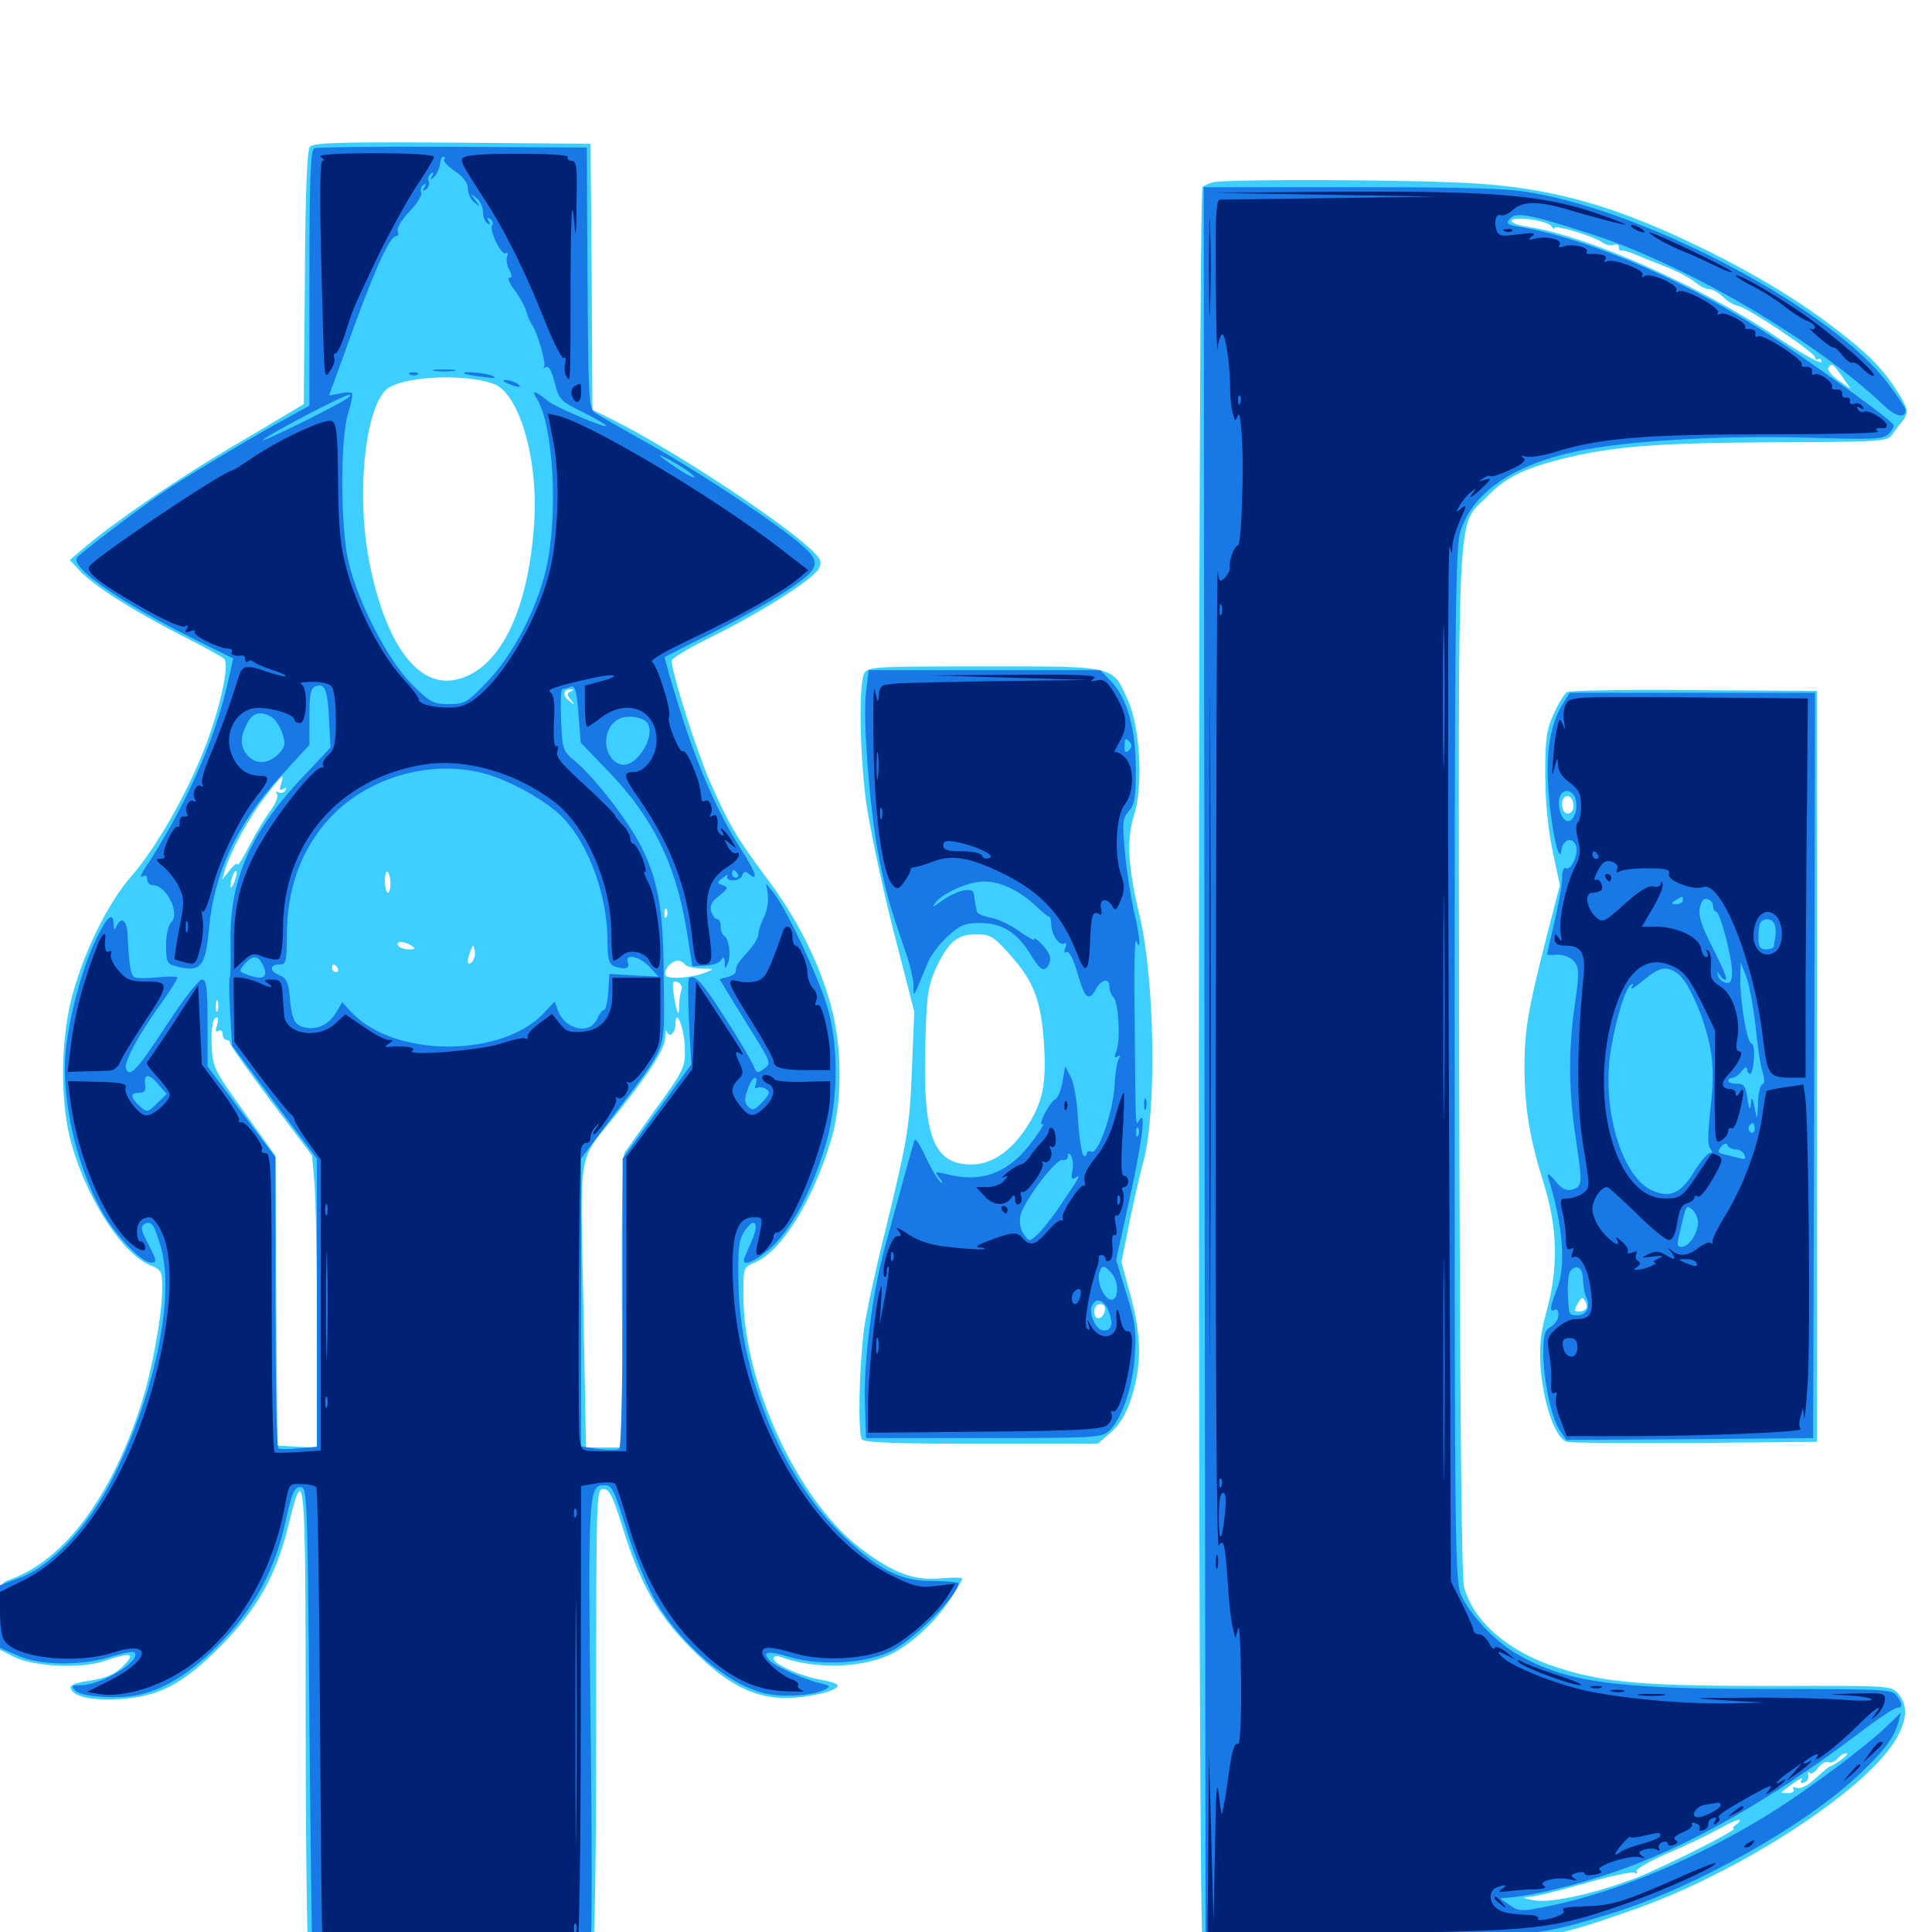 <svg xmlns="http://www.w3.org/2000/svg" viewBox="0 -1000 1000 1000">
	<path fill="#3ccfff" d="M160.352 -924.023C158.984 -922.266 158.008 -900.586 157.812 -856.055L157.227 -790.82L151.367 -787.305C148.242 -785.352 133.008 -776.367 117.773 -767.383C90.82 -751.367 59.375 -729.883 43.945 -716.797L36.133 -710.156L41.016 -704.883C47.852 -697.266 68.359 -684.18 93.164 -671.484C104.883 -665.625 115.039 -659.961 116.016 -658.984C118.945 -656.055 113.867 -633.203 106.055 -613.086C96.875 -589.258 80.664 -560.938 68.164 -546.68C55.469 -532.227 42.578 -505.664 36.719 -482.031C31.641 -460.938 31.25 -432.031 35.938 -412.109C42.969 -382.812 62.305 -351.562 77.734 -345.117C83.594 -342.773 83.984 -341.797 83.984 -333.203C83.984 -319.727 78.516 -289.453 72.852 -272.461C57.422 -224.805 33.203 -192.578 5.273 -182.422C0 -180.664 0 -180.273 0 -163.281V-146.094L7.227 -142.383C17.773 -137.305 41.992 -136.133 53.906 -140.234C66.992 -144.727 69.922 -144.336 65.234 -139.258C60.156 -133.594 55.664 -131.445 45.312 -129.883C40.43 -129.297 36.523 -127.93 36.523 -126.758C36.719 -122.266 46.094 -119.727 60.742 -120.508C81.836 -121.484 94.336 -127.93 114.258 -148.047C133.008 -166.992 142.969 -184.57 149.219 -210.156C157.617 -244.727 158.203 -238.867 158.203 -109.766C158.203 -43.945 158.984 10.938 159.766 12.305C160.938 14.062 179.688 14.844 233.008 15.234C294.727 15.625 305.078 15.234 306.641 12.891C307.812 11.133 308.594 -38.867 308.594 -109.766C308.594 -226.367 308.594 -229.297 312.305 -229.297C315.43 -229.297 317.188 -225.586 322.266 -209.375C331.25 -180.273 340.234 -164.453 357.422 -147.07C375.977 -128.32 389.844 -121.094 407.031 -121.094C418.945 -121.289 433.594 -124.805 433.594 -127.539C433.594 -128.516 429.883 -129.688 425.391 -130.469C414.844 -132.227 400.391 -138.477 400.391 -141.602C400.391 -142.773 401.758 -143.164 403.516 -142.578C420.312 -136.133 444.531 -136.328 459.766 -143.164C470.508 -147.852 484.18 -160.352 491.992 -172.461C495.312 -177.539 498.047 -182.227 498.047 -182.812C498.047 -183.594 492.969 -183.594 486.719 -183.008C473.438 -181.836 462.891 -185.547 446.875 -197.461C413.672 -221.68 384.766 -283.398 384.766 -329.688C384.766 -343.75 384.766 -344.141 390.625 -346.484C404.297 -352.148 420.312 -377.734 429.883 -408.984C436.133 -429.102 436.133 -458.203 429.883 -480.273C423.828 -502.148 412.5 -524.609 397.266 -544.922C381.055 -566.602 376.953 -573.828 366.992 -596.484C360.156 -612.695 347.656 -651.953 347.656 -658.008C347.656 -659.375 357.031 -664.844 368.555 -670.508C393.555 -682.812 420.703 -700 423.828 -705.664C425.586 -709.18 425 -710.742 419.531 -715.82C403.125 -731.055 349.023 -766.602 318.555 -782.031L306.641 -787.891L306.25 -856.836L305.664 -925.586L234.18 -926.172C175.977 -926.562 162.305 -926.172 160.352 -924.023ZM255.273 -801.367C268.555 -796.875 278.516 -763.281 276.562 -730.273C273.633 -683.008 258.203 -652.344 235.156 -648.047C216.016 -644.531 199.805 -666.602 191.406 -707.812C184.375 -741.992 188.477 -786.914 199.609 -798.047C206.641 -805.078 239.453 -807.031 255.273 -801.367ZM295.312 -641.992C293.359 -641.211 293.359 -640.43 295.312 -637.891C297.656 -634.961 297.461 -634.766 294.531 -637.305C290.82 -640.039 291.602 -643.555 295.508 -643.164C297.07 -643.164 297.07 -642.773 295.312 -641.992ZM145.508 -594.336C144.531 -591.211 144.727 -590.625 146.484 -591.602C148.242 -592.578 148.633 -592.383 147.656 -590.82C146.875 -589.648 145.312 -589.258 144.141 -589.844C142.773 -590.625 142.578 -590.234 143.359 -589.062C144.141 -587.695 142.578 -583.789 140.039 -580.469C137.305 -576.953 132.422 -568.75 129.102 -562.305C125.781 -555.859 123.047 -551.562 123.047 -552.539C123.047 -553.711 121.094 -552.344 118.945 -549.609L115.039 -544.727L116.406 -549.609C118.945 -558.594 129.297 -577.734 137.5 -587.891C146.484 -599.609 147.266 -600.195 145.508 -594.336ZM121.289 -543.555C120.312 -541.016 119.336 -539.844 119.336 -541.211C119.141 -544.141 121.289 -550 122.266 -549.023C122.852 -548.633 122.266 -546.094 121.289 -543.555ZM202.148 -542.773C202.148 -540.039 201.562 -537.891 200.781 -537.891C200 -537.891 199.219 -540.625 199.219 -544.141C199.219 -551.172 201.758 -550 202.148 -542.773ZM248.828 -542.773C249.414 -544.336 249.023 -545.703 248.047 -545.703C245.508 -545.703 243.75 -542.188 245.898 -541.016C246.875 -540.43 248.047 -541.211 248.828 -542.773ZM270.312 -543.945C268.75 -546.484 266.406 -546.094 263.867 -542.969C262.109 -541.016 262.109 -539.844 263.672 -538.867C266.211 -537.305 271.875 -541.602 270.312 -543.945ZM212.891 -541.797C212.891 -542.969 212.109 -543.75 210.938 -543.75C209.961 -543.75 208.984 -542.969 208.984 -541.797C208.984 -540.82 209.961 -539.844 210.938 -539.844C212.109 -539.844 212.891 -540.82 212.891 -541.797ZM345.117 -525.781C344.531 -524.219 343.945 -524.805 343.945 -526.953C343.75 -529.102 344.336 -530.273 344.922 -529.492C345.508 -528.906 345.703 -527.148 345.117 -525.781ZM212.891 -510.547C215.234 -508.984 215.039 -508.594 211.523 -508.594C209.18 -508.594 206.641 -509.57 206.055 -510.547C204.492 -513.086 208.984 -513.086 212.891 -510.547ZM244.336 -502.148C241.797 -499.609 241.406 -502.344 243.555 -508.008C244.922 -511.328 245.117 -511.328 245.703 -507.812C246.094 -505.859 245.508 -503.32 244.336 -502.148ZM354.492 -500.781C355.078 -499.805 358.984 -498.828 362.891 -498.633C369.727 -498.633 369.922 -498.438 365.234 -496.68C358.203 -493.75 345.898 -492.969 344.531 -495.117C343.164 -497.461 347.266 -502.734 350.781 -502.734C352.148 -502.734 353.906 -501.953 354.492 -500.781ZM174.805 -498.828C175.391 -497.852 175 -496.875 174.023 -496.875C172.852 -496.875 171.875 -497.852 171.875 -498.828C171.875 -500 172.266 -500.781 172.656 -500.781C173.242 -500.781 174.219 -500 174.805 -498.828ZM115.039 -497.07C113.477 -498.047 108.398 -498.633 103.516 -498.633C98.633 -498.438 96.289 -498.047 98.242 -497.461C100 -497.07 101.172 -495.898 100.781 -495.312C100.391 -494.531 103.906 -494.336 108.789 -494.727C114.844 -495.117 116.797 -495.898 115.039 -497.07ZM352.734 -487.695C352.148 -486.133 351.562 -482.617 351.562 -479.883C351.562 -472.656 350.391 -474.805 348.828 -484.57C347.852 -491.602 348.047 -492.773 350.781 -491.602C352.344 -491.016 353.32 -489.258 352.734 -487.695ZM112.695 -476.953C112.109 -475.586 111.719 -476.562 111.719 -479.297C111.719 -482.031 112.109 -483.008 112.695 -481.836C113.086 -480.469 113.086 -478.125 112.695 -476.953ZM112.305 -469.336C111.328 -466.406 111.523 -465.625 113.086 -466.406C114.258 -467.188 115.234 -466.406 115.234 -464.844C115.234 -463.086 116.211 -461.719 117.188 -461.719C118.359 -461.719 119.141 -460.938 119.141 -459.961C119.141 -458.984 128.711 -445.508 140.234 -430.078L161.523 -401.953L162.695 -388.281C163.477 -380.859 164.062 -346.875 164.062 -312.695V-250.586L153.906 -251.172L143.555 -251.758L142.969 -326.758L142.578 -401.758L126.367 -424.414C110.938 -445.898 110.156 -447.656 109.57 -458.203C109.18 -468.555 110.156 -473.438 112.5 -473.438C113.086 -473.438 112.891 -471.484 112.305 -469.336ZM354.492 -456.836C354.688 -447.656 353.711 -445.703 339.844 -426.562C331.641 -415.234 324.219 -404.688 323.242 -403.125C322.07 -401.367 321.68 -368.945 321.875 -325.586L322.461 -250.781H312.891H303.32L301.953 -324.219C300.391 -407.812 298.633 -397.852 319.336 -423.633C336.914 -445.703 344.141 -457.227 344.336 -463.086C344.336 -466.016 344.727 -467.383 345.117 -466.016C346.484 -462.5 349.609 -465.234 349.609 -470.117C349.805 -479.492 354.492 -466.797 354.492 -456.836ZM627.93 -905.664C625.781 -905.078 623.438 -904.102 622.461 -903.32C619.922 -900.977 619.922 2.734 622.461 5.273C624.023 6.836 647.852 7.227 705.469 6.445C795.508 5.469 797.656 5.078 845.508 -11.523C899.023 -30.273 963.086 -71.484 980.273 -98.047C987.109 -108.789 987.891 -116.992 982.617 -123.242C978.906 -127.539 978.711 -127.539 917.773 -127.344C851.172 -127.344 831.055 -128.906 806.641 -136.719C781.055 -144.727 762.695 -160.547 757.812 -178.516C756.445 -183.789 755.664 -271.875 755.273 -450.391C754.883 -747.852 753.711 -726.562 769.531 -742.773C779.102 -752.734 788.281 -757.227 807.812 -762.305C834.18 -768.945 856.445 -770.703 917.578 -771.094C974.609 -771.289 976.953 -771.484 979.492 -775.195C981.055 -777.344 983.008 -780.078 983.984 -781.055C988.281 -786.328 987.891 -788.281 981.641 -798.047C973.438 -810.742 964.844 -818.945 943.945 -834.375C924.609 -848.633 899.805 -862.891 872.656 -875.586C832.617 -894.336 801.562 -902.734 762.891 -905.078C734.766 -907.031 634.961 -907.422 627.93 -905.664ZM803.125 -882.812C803.906 -881.641 804.688 -881.25 804.688 -882.031C804.688 -883.789 824.219 -877.93 828.906 -874.805C830.859 -873.242 833.789 -872.656 835.156 -873.242C836.719 -873.828 837.891 -873.242 837.891 -872.07C837.891 -870.898 838.477 -870.117 839.453 -870.312C840.234 -870.508 842.969 -869.727 845.703 -868.555C848.438 -867.383 855.664 -864.453 861.719 -862.109C867.969 -859.766 874.805 -856.055 877.148 -854.102C879.492 -852.148 882.812 -850.391 884.375 -850.391C886.133 -850.391 889.453 -848.633 891.797 -846.289C894.141 -844.141 897.461 -841.992 899.219 -841.797C903.906 -841.211 939.453 -817.578 939.453 -815.039C939.453 -814.062 940.234 -813.477 941.016 -814.062C941.992 -814.648 942.773 -813.867 942.773 -812.695C942.773 -811.328 932.031 -817.188 918.945 -825.977C878.516 -852.734 821.094 -878.125 790.625 -882.617C785.547 -883.398 781.836 -884.766 782.422 -885.938C783.789 -888.281 801.367 -885.742 803.125 -882.812ZM953.516 -805.078L958.008 -798.633L951.562 -803.125C948.047 -805.664 945.703 -808.594 946.289 -809.57C948.047 -812.305 948.633 -811.914 953.516 -805.078ZM953.125 -89.258C950.391 -87.305 947.852 -85.742 947.266 -85.742C946.68 -85.742 943.359 -82.812 939.648 -79.492C935.742 -75.781 931.836 -73.828 930.078 -74.609C928.516 -75.195 927.539 -74.805 928.32 -73.828C928.906 -72.852 927.734 -71.875 925.586 -71.875C923.633 -71.875 921.875 -72.07 921.875 -72.07C921.875 -72.266 924.609 -74.414 927.93 -76.758C931.445 -79.297 933.398 -80.273 932.617 -78.906C931.641 -77.344 932.031 -76.758 933.789 -77.344C935.352 -77.93 936.328 -79.688 935.938 -81.055C935.547 -82.617 935.938 -83.203 936.719 -82.422C937.5 -81.445 939.453 -82.617 941.016 -84.961C942.578 -87.109 944.922 -88.477 946.289 -87.891C947.852 -87.305 950 -88.281 951.172 -89.844C952.539 -91.406 954.492 -92.578 955.664 -92.578C956.836 -92.578 955.664 -91.016 953.125 -89.258ZM898.438 -55.469C896.875 -54.297 896.484 -53.516 897.461 -53.516C900.195 -53.32 863.086 -34.57 848.633 -28.711C828.125 -20.508 802.734 -14.648 793.945 -16.406C788.086 -17.578 787.5 -17.969 791.406 -18.164C794.141 -18.164 807.227 -21.484 820.312 -25.195C833.398 -28.906 845.117 -31.445 846.094 -30.664C847.266 -30.078 847.656 -30.273 847.07 -31.445C846.484 -32.422 853.516 -36.523 862.891 -40.625C872.266 -44.531 884.375 -50.391 889.648 -53.32C895.117 -56.445 899.805 -58.398 900.391 -58.008C900.781 -57.617 900 -56.445 898.438 -55.469ZM447.266 -651.367C444.531 -645.898 444.922 -612.891 448.047 -586.719C449.609 -574.414 455.859 -544.531 461.914 -520.312L473.242 -476.367L472.07 -448.047C470.898 -416.602 469.922 -410.938 458.008 -362.109C453.32 -343.359 448.438 -320.898 447.266 -312.305C444.727 -293.359 443.945 -258.398 446.094 -255.078C447.07 -253.32 462.695 -252.734 507.812 -252.734H568.164L575.195 -258.789C580.078 -263.281 583.008 -268.164 585.938 -277.539C591.016 -294.336 590.82 -308.594 585.156 -329.492L580.469 -346.68L584.961 -369.141C587.5 -381.25 590.625 -394.727 591.797 -398.633C598.633 -423.633 597.852 -491.602 590.039 -525.195C583.789 -551.172 583.008 -565.43 586.914 -577.734C591.797 -592.969 590.234 -622.852 583.984 -637.109C575.781 -655.664 578.516 -655.078 509.57 -655.078C451.953 -655.078 449.219 -654.883 447.266 -651.367ZM523.242 -505.273C535.156 -491.992 539.062 -481.641 540.43 -458.789C541.602 -438.281 539.648 -429.102 531.055 -416.016C522.852 -403.711 513.086 -397.266 502.734 -397.266C483.398 -397.266 477.734 -411.523 478.906 -457.227C479.492 -484.18 480.273 -489.258 483.984 -497.852C490.625 -512.305 495.312 -516.406 505.078 -516.406C512.695 -516.406 514.258 -515.43 523.242 -505.273ZM571.875 -321.68C570.898 -316.797 566.406 -316.211 566.406 -320.898C566.406 -323.242 567.578 -325 569.531 -325C571.289 -325 572.266 -323.633 571.875 -321.68ZM811.133 -641.797C809.766 -641.016 806.641 -635.938 804.297 -630.664C800.391 -622.266 799.805 -617.578 799.805 -599.414C799.805 -585.742 801.172 -571.484 803.516 -559.961L807.422 -541.797L800.977 -516.992C791.016 -477.93 789.258 -467.969 789.062 -449.023C789.062 -426.953 791.602 -411.133 799.023 -387.5C806.25 -364.258 806.641 -343.945 800.586 -321.68C797.266 -309.57 796.68 -303.32 797.461 -291.602C799.023 -272.656 805.273 -255.078 811.133 -253.711C813.477 -253.125 843.555 -252.93 877.93 -253.125L940.43 -253.711V-448.047V-642.383L876.953 -642.773C841.992 -643.164 812.5 -642.578 811.133 -641.797ZM814.453 -582.617C814.453 -580.664 813.086 -578.906 811.523 -578.906C808.594 -578.906 807.422 -584.961 809.766 -587.305C811.914 -589.258 814.453 -586.719 814.453 -582.617ZM821.094 -322.656C820.508 -321.875 818.75 -321.094 817.188 -321.094C814.844 -321.094 814.648 -321.875 816.602 -325.195C818.359 -328.516 819.141 -328.906 820.312 -326.758C821.289 -325.391 821.484 -323.438 821.094 -322.656Z"/>
	<path fill="#1878e5" d="M162.695 -923.242C160.742 -922.461 160.156 -907.227 160.156 -856.25V-790.039L147.07 -782.812C130.273 -773.633 97.461 -753.906 85.938 -746.289C72.852 -737.5 41.211 -713.477 39.844 -711.328C36.523 -706.055 62.305 -688.281 100.977 -668.945L120.703 -659.18L117.969 -646.875C111.133 -616.602 96.094 -582.617 74.805 -550.195C72.852 -547.266 72.461 -545.508 73.633 -546.289C75.195 -547.266 76.172 -546.875 76.172 -544.922C76.172 -543.164 77.539 -541.797 79.297 -541.797C86.133 -541.797 93.359 -527.148 88.672 -522.656C87.109 -521.289 85.938 -516.211 85.938 -510.742C85.938 -502.539 86.523 -501.172 90.43 -500C103.906 -496.484 106.25 -499.023 108.203 -519.336C110.742 -548.047 122.656 -573.438 144.922 -597.852L160.156 -614.453V-628.906C160.156 -640.43 160.742 -643.75 163.281 -644.727C168.164 -646.484 169.531 -643.359 170.312 -627.734L171.094 -613.086L155.078 -596.094C129.102 -568.164 118.75 -543.945 119.336 -511.914C119.531 -502.539 119.336 -494.531 118.945 -494.141C118.555 -493.555 118.555 -485.547 119.141 -475.977L120.117 -458.789L141.992 -429.492L164.062 -400.195V-325.781V-251.172L154.883 -250.391C149.609 -249.805 144.922 -249.805 144.141 -250.195C143.164 -250.586 142.578 -284.766 142.578 -325.977V-400.977L125 -424.414L107.422 -448.047V-470.508C107.422 -489.258 106.836 -492.969 104.492 -492.969C102.93 -492.969 95.117 -483.008 87.305 -471.094C71.094 -446.289 67.188 -441.797 65.234 -446.875C63.867 -450.195 72.461 -465.82 85.352 -483.398C88.867 -488.477 91.797 -493.164 91.797 -493.945C91.797 -494.727 87.109 -494.727 81.641 -494.141C75.977 -493.555 70.508 -493.555 69.336 -494.336C67.578 -495.898 66.797 -500 66.016 -516.797C65.43 -524.023 62.695 -525.781 60.156 -520.312C59.18 -518.164 58.789 -518.75 58.789 -521.875C58.594 -528.906 54.883 -525 48.633 -511.523C41.797 -496.289 35.547 -472.461 33.984 -455.664C31.641 -431.055 39.648 -396.289 52.93 -372.656C59.766 -360.547 73.242 -346.484 78.125 -346.484C81.445 -346.484 81.25 -347.266 76.953 -355.664C73.242 -362.5 72.656 -365.039 74.414 -366.211C78.32 -368.555 79.688 -366.602 83.203 -354.688C90.82 -328.906 79.883 -277.344 58.008 -234.18C45.508 -209.57 25.781 -188.672 9.961 -183.203L0 -179.492V-163.281V-147.07L8.984 -143.164C20.508 -137.891 41.992 -137.695 57.031 -142.383C63.281 -144.336 68.945 -145.508 69.531 -144.727C73.633 -140.625 52.93 -127.93 41.992 -127.734C36.914 -127.734 36.719 -127.344 39.062 -124.805C42.383 -121.68 61.719 -120.312 72.266 -122.852C85.352 -125.781 98.828 -134.18 113.477 -149.023C131.25 -166.797 142.773 -188.086 148.047 -213.672C151.172 -227.539 152.344 -230.273 155.469 -230.273C158.984 -230.273 159.18 -226.953 160.156 -109.18C160.742 -42.578 161.523 12.109 161.719 12.305C161.914 12.695 194.141 12.891 233.203 12.891H304.297L305.664 7.031C306.445 3.711 306.445 -48.828 305.664 -109.766C304.297 -225.781 304.688 -231.25 312.5 -231.25C316.992 -231.25 317.383 -230.469 325.977 -202.93C329.492 -192.188 335.547 -177.734 339.648 -170.703C353.32 -148.047 376.367 -128.516 395.312 -123.633C404.883 -121.289 421.289 -122.266 427.148 -125.586C430.078 -127.148 429.688 -127.539 424.805 -128.711C416.602 -130.469 400.781 -137.695 398.047 -140.82C394.336 -145.312 397.461 -145.703 409.375 -142.188C425.586 -137.5 449.023 -139.062 461.914 -145.703C473.633 -151.953 496.094 -174.609 496.094 -180.469C496.094 -181.055 490.234 -181.641 483.008 -181.641C466.016 -181.445 453.906 -187.695 434.57 -206.836C404.297 -236.719 383.008 -289.062 382.227 -335.742C381.836 -353.711 382.422 -358.398 385.352 -362.695C390.234 -370.312 393.164 -367.383 389.453 -358.594C387.695 -354.688 385.938 -350.195 385.352 -349.023C383.203 -343.75 391.016 -346.875 399.219 -354.297C409.766 -364.062 419.922 -383.203 426.953 -406.055C433.594 -428.125 434.375 -455.469 428.906 -476.367C425.391 -490.625 407.227 -529.492 400.391 -537.891L396.484 -542.773L397.461 -536.914C397.852 -533.594 397.07 -528.516 395.508 -525.391C393.945 -522.461 392.578 -518.359 392.578 -516.602C392.578 -514.844 390.234 -510.742 387.109 -507.422C381.641 -501.367 380.859 -500 380.859 -497.07C380.859 -496.094 378.906 -494.922 376.758 -494.336L372.461 -493.164L376.367 -486.719C378.516 -483.203 384.57 -473.438 389.844 -464.844C399.023 -450.195 399.219 -449.414 395.508 -446.875C392.188 -444.336 391.602 -444.531 390.234 -447.852C389.453 -450 383.203 -460.938 375.977 -472.07C364.062 -491.016 359.375 -496.289 356.641 -493.555C356.055 -492.969 356.055 -482.617 356.641 -470.703L357.812 -449.023L340.039 -424.609L322.266 -400.391V-325.781C322.266 -283.789 321.484 -250.586 320.508 -250C319.531 -249.414 314.648 -249.414 309.766 -250L300.781 -251.367V-325.781V-400.391L317.578 -422.656C346.289 -460.742 343.75 -454.102 343.555 -491.016C343.555 -528.125 341.016 -543.555 332.031 -561.523C325.195 -575.195 307.812 -597.461 297.656 -606.055C291.406 -611.133 291.016 -611.914 290.43 -627.344C290.039 -636.133 290.234 -643.359 291.211 -643.359C291.992 -643.359 293.945 -643.75 295.508 -644.531C297.656 -645.312 298.438 -642.383 299.414 -630.469L300.586 -615.625L315.039 -600.586C337.695 -577.148 349.609 -553.125 355.273 -519.336L358.398 -499.805L365.039 -500.195C368.75 -500.391 372.461 -501.562 373.242 -503.125C374.609 -505.078 375 -504.688 375.195 -501.758C375.195 -498.047 375.391 -498.047 376.758 -501.562C378.516 -505.859 377.344 -514.062 374.805 -515.625C373.828 -516.211 373.047 -518.359 373.047 -520.508C373.047 -522.461 372.266 -524.219 371.289 -524.219C370.312 -524.219 368.75 -525.977 368.164 -528.125C367.188 -531.055 368.359 -533.398 372.266 -536.328C376.758 -540.039 377.148 -540.82 374.023 -541.797C370.898 -542.969 370.898 -543.164 374.219 -545.703C376.172 -547.266 377.148 -547.656 376.562 -546.68C375.781 -545.508 376.953 -544.336 379.102 -544.336C381.25 -544.141 383.594 -545.312 384.18 -546.875C384.961 -549.023 385.938 -549.219 387.891 -547.461C392.773 -543.359 391.016 -549.023 383.594 -560.352C371.875 -578.711 361.523 -602.148 352.344 -631.25C347.461 -646.68 343.75 -659.57 344.141 -659.961C344.531 -660.156 354.883 -665.625 367.188 -671.68C379.492 -677.93 396.875 -687.5 405.859 -693.359C425.781 -706.445 426.367 -708.984 410.547 -721.484C393.164 -735.156 356.445 -758.984 333.008 -771.875C321.289 -778.516 309.961 -784.961 308.008 -786.328C304.688 -788.672 304.492 -793.945 304.102 -856.25L303.711 -923.633L234.375 -924.023C196.289 -924.219 163.867 -923.828 162.695 -923.242ZM229.883 -917.383C229.102 -916.797 231.641 -914.062 235.352 -911.523C239.844 -908.398 242.188 -905.273 242.188 -902.344C242.188 -899.805 243.75 -896.484 245.703 -895.117C248.828 -892.578 248.828 -892.578 246.094 -896.289C243.359 -900 243.359 -900 246.68 -897.461C248.438 -896.094 250 -892.773 250 -890.234C250 -887.891 250.977 -885.156 252.344 -884.375C253.711 -883.398 253.906 -883.789 252.93 -885.547C251.953 -887.305 252.148 -887.695 253.711 -886.719C254.883 -885.938 255.469 -884.375 254.688 -883.398C253.125 -880.664 259.57 -867.578 261.719 -868.945C262.891 -869.531 263.086 -868.75 262.5 -867.188C261.914 -865.625 262.305 -862.5 263.672 -860.352C265.039 -857.422 265.234 -856.25 263.672 -856.25C262.5 -856.25 263.672 -853.32 266.211 -850C268.945 -846.484 271.68 -841.406 272.461 -838.672C273.242 -835.938 274.609 -833.008 275.391 -831.836C278.125 -828.125 282.812 -811.719 281.641 -810.156C280.859 -809.375 281.25 -809.375 282.617 -809.961C283.984 -810.938 285.547 -808.008 287.109 -801.953C289.258 -793.359 290.039 -792.383 301.172 -786.914C307.617 -783.789 313.281 -780.469 313.672 -779.688C315.039 -777.539 286.914 -789.453 283.398 -792.578C276.758 -798.047 274.805 -798.438 277.93 -793.555C286.523 -779.688 289.062 -733.203 282.617 -705.273C277.539 -684.18 265.82 -661.523 252.344 -647.266C241.797 -636.328 240.625 -635.547 232.227 -635.547C224.219 -635.547 222.461 -636.523 213.086 -645.898C200.977 -658.008 185.547 -687.695 180.469 -708.789C176.172 -726.953 175.977 -773.047 180.273 -786.328C181.836 -791.406 182.617 -795.898 182.227 -796.484C181.641 -797.07 178.711 -797.07 175.781 -796.289L170.312 -795.312L178.711 -818.359C193.359 -859.375 201.562 -877.734 205.078 -877.734C206.055 -877.734 206.445 -878.906 205.859 -880.469C205.273 -881.836 208.008 -886.523 211.914 -890.43C215.82 -894.531 218.555 -899.023 217.969 -900.391C217.383 -901.953 217.969 -903.516 219.141 -904.297C220.508 -905.273 220.703 -904.688 219.727 -903.125C218.555 -901.367 218.945 -900.977 220.508 -901.953C221.875 -902.93 222.461 -904.688 221.875 -906.25C221.289 -907.617 221.875 -909.375 223.047 -910.156C224.414 -911.133 224.609 -910.547 223.633 -908.789C222.461 -906.641 222.656 -906.641 224.414 -908.203C225.781 -909.375 227.148 -912.109 227.539 -914.062C228.516 -918.945 228.32 -918.75 229.883 -918.75C230.469 -918.75 230.469 -918.164 229.883 -917.383ZM179.688 -793.75C173.438 -789.453 133.984 -770.117 136.133 -772.266C138.867 -775.195 177.93 -795.508 180.664 -795.703C181.836 -795.703 181.25 -794.727 179.688 -793.75ZM356.445 -755.859C362.891 -750.977 358.203 -752.344 350.195 -757.812C346.094 -760.547 342.383 -763.281 341.797 -763.867C340.039 -765.82 352.344 -758.984 356.445 -755.859ZM140.82 -628.711C142.578 -627.539 144.922 -624.023 146.094 -620.508C147.852 -615.43 147.656 -613.672 144.922 -610.547C139.844 -604.883 133.203 -603.906 128.711 -608.398C124.219 -612.891 124.023 -618.164 127.93 -625.586C130.664 -631.25 135.156 -632.227 140.82 -628.711ZM333.594 -627.148C341.602 -622.07 329.688 -601.172 320.703 -604.492C311.914 -607.812 311.328 -622.656 319.727 -627.539C323.438 -629.688 329.492 -629.492 333.594 -627.148ZM252.148 -599.219C263.867 -595.703 279.102 -587.5 288.477 -579.492C303.32 -566.602 314.453 -538.086 314.453 -512.891C314.453 -504.102 315.234 -500.977 317.578 -500C323.047 -497.852 326.172 -498.633 325 -501.758C323.047 -506.641 330.859 -505.273 336.133 -499.609L340.82 -494.531L328.125 -495.117L315.43 -495.898L314.844 -486.719C314.453 -481.445 313.477 -477.344 312.695 -477.344C311.914 -477.344 310.156 -475.195 308.984 -472.461C305.273 -464.258 292.578 -466.992 288.867 -476.758L287.109 -481.641L281.445 -475.586C259.57 -452.344 203.711 -452.539 181.836 -476.172L177.148 -481.25L173.633 -475.391C169.727 -469.141 162.891 -466.406 156.445 -468.555C152.148 -469.922 150.781 -473.242 149.805 -485.938C149.219 -491.602 147.852 -493.945 144.922 -495.117C139.453 -497.07 139.258 -500.781 144.531 -500.781C148.047 -500.781 148.438 -502.148 148.438 -515.039C148.438 -540.039 155.859 -560.352 170.508 -576.367C190.43 -598.047 224.023 -607.422 252.148 -599.219ZM381.836 -547.656C382.422 -546.68 382.031 -545.703 381.055 -545.703C379.883 -545.703 378.906 -546.68 378.906 -547.656C378.906 -548.828 379.297 -549.609 379.688 -549.609C380.273 -549.609 381.25 -548.828 381.836 -547.656ZM136.328 -500C138.867 -494.141 136.328 -492.578 128.516 -495.312C123.633 -497.07 123.438 -497.266 126.562 -500.977C130.859 -505.859 133.789 -505.664 136.328 -500ZM81.25 -428.906C76.367 -424.023 76.172 -424.023 72.266 -427.539C67.383 -432.031 67.188 -434.375 72.07 -434.375C74.609 -434.375 75.586 -435.547 75.195 -437.891C74.219 -444.141 76.758 -444.727 81.445 -439.258L86.328 -433.789ZM391.211 -438.867C390.43 -437.109 390.82 -436.133 391.797 -436.914C392.969 -437.5 394.922 -437.305 396.484 -436.328C398.828 -434.961 398.438 -433.594 394.531 -429.492C390.625 -425.391 389.453 -425 387.305 -427.148C385.352 -429.102 385.156 -431.055 386.914 -435.938C388.086 -439.453 389.844 -442.188 390.82 -442.188C391.602 -442.188 391.797 -440.82 391.211 -438.867ZM225.195 -808.008C222.07 -808.398 224.219 -808.789 229.492 -808.789C234.961 -808.789 237.305 -808.398 234.961 -808.008C232.422 -807.617 228.125 -807.617 225.195 -808.008ZM212.5 -806.055C210.938 -806.641 211.523 -807.227 213.672 -807.227C215.82 -807.422 216.992 -806.836 216.211 -806.25C215.625 -805.664 213.867 -805.469 212.5 -806.055ZM240.43 -806.641C238.672 -808.203 251.172 -807.031 254.883 -805.469C257.422 -804.297 255.859 -804.102 250 -804.883C245.117 -805.469 240.82 -806.25 240.43 -806.641ZM262.695 -801.562C267.969 -799.219 271.094 -799.219 267.578 -801.562C266.016 -802.539 263.281 -803.32 261.719 -803.32C259.766 -803.32 260.156 -802.734 262.695 -801.562ZM623.438 -449.609L624.023 4.102L704.102 3.516C791.992 2.734 796.289 2.344 836.914 -10.547C878.125 -23.633 933.398 -54.688 960.938 -80.273C974.414 -92.773 980.078 -100 982.422 -108.008L983.984 -113.672L976.367 -106.25C965.625 -95.898 934.961 -73.047 916.406 -61.523C879.297 -38.477 836.719 -20.508 801.953 -13.477C787.5 -10.547 786.328 -10.547 781.445 -13.867L776.367 -17.383L782.227 -17.969C794.141 -18.945 817.969 -24.805 836.719 -31.445C874.414 -44.531 916.016 -68.164 960.938 -101.953C971.094 -109.766 980.469 -116.016 981.836 -116.016C984.961 -116.016 984.961 -117.969 981.641 -122.461C979.297 -125.586 973.828 -125.781 915.82 -125.781C834.375 -125.781 810.156 -129.297 784.375 -144.336C773.828 -150.586 761.133 -163.867 756.445 -174.023C753.125 -181.055 752.93 -195.898 752.93 -448.047C752.93 -669.141 753.32 -716.211 755.664 -724.023C761.523 -744.531 782.422 -759.18 816.016 -766.406C841.016 -771.875 892.773 -774.805 936.914 -773.438C969.727 -772.461 974.805 -772.656 977.539 -775.391C979.297 -777.148 980.469 -779.297 980.078 -780.078C979.297 -782.227 949.023 -804.297 921.289 -823.047C876.758 -852.93 824.219 -876.172 786.523 -882.617C780.273 -883.594 779.297 -884.375 781.445 -886.719C784.375 -890.43 791.211 -889.258 822.266 -879.297C871.875 -863.477 938.867 -824.414 975 -790.234C981.25 -784.18 986.328 -783.203 986.328 -787.891C986.328 -788.672 982.227 -794.922 977.344 -801.367C949.023 -839.258 855.469 -889.258 793.164 -900.195C780.664 -902.539 758.789 -903.125 700 -903.125H623.047ZM448.242 -641.992C446.484 -626.953 450.391 -578.711 455.078 -555.469C458.789 -537.109 460.742 -530.469 468.555 -507.812C470.898 -501.367 472.656 -493.555 472.852 -490.234C472.852 -483.398 472.266 -482.422 480.078 -501.367C481.641 -505.469 486.523 -511.719 490.625 -515.43C496.875 -521.094 499.609 -522.266 507.031 -522.266C518.75 -522.266 526.172 -517.578 533.398 -506.055C538.086 -498.438 539.648 -497.266 541.797 -499.219C543.164 -500.586 543.945 -503.125 543.359 -505.078C542.578 -508.398 535.156 -516.211 535.156 -513.672C535.156 -513.086 531.641 -515.039 527.344 -518.164C523.047 -521.289 516.406 -524.414 512.695 -525C508.984 -525.781 505.664 -527.148 505.664 -528.125C505.469 -529.297 505.078 -531.055 504.883 -532.031C504.688 -533.203 504.297 -535.352 504.102 -537.109C503.906 -541.211 495.508 -539.453 487.305 -533.594C482.422 -530.078 482.031 -529.883 484.375 -533.008C488.477 -538.086 501.758 -543.75 509.375 -543.75C517.773 -543.75 527.539 -539.062 535.742 -531.445C539.258 -528.125 542.383 -525.391 542.969 -525.586C543.555 -525.781 544.141 -523.633 544.141 -521.094C544.531 -515.625 548.438 -510.156 550.977 -511.719C551.953 -512.305 552.148 -511.133 551.367 -509.375C550.586 -507.227 550.977 -506.445 552.148 -507.227C553.32 -508.008 555.664 -503.516 557.812 -495.898C561.523 -483.008 563.672 -481.25 567.383 -488.281C570.117 -493.164 574.219 -493.945 574.219 -489.453C574.219 -487.5 575.195 -484.961 576.367 -483.789C578.906 -481.25 580.078 -462.109 577.93 -456.25C576.562 -452.93 576.758 -452.148 578.516 -453.125C579.883 -454.102 580.078 -453.711 579.102 -451.953C578.125 -450.391 577.148 -444.336 576.953 -438.477C576.172 -424.805 568.555 -402.539 565.039 -403.906C563.672 -404.492 562.5 -404.102 562.5 -402.93C562.5 -401.758 561.719 -401.367 560.742 -401.953C559.961 -402.539 558.594 -410.742 558.008 -420.117C557.617 -429.688 555.859 -439.648 554.102 -442.773L551.367 -448.047L550 -440.43C549.414 -436.133 547.656 -431.836 546.289 -431.055C544.727 -430.273 542.188 -426.562 540.43 -423.047C538.867 -419.531 538.281 -417.383 539.648 -418.164C540.82 -418.75 538.867 -415.43 535.156 -410.352C522.852 -393.164 508.984 -387.5 490.234 -392.188C483.789 -393.75 483.594 -393.75 486.328 -390.234C487.891 -388.281 488.281 -387.305 486.914 -388.086C485.742 -388.867 482.227 -394.531 479.297 -400.781C476.562 -406.836 473.828 -411.133 473.438 -409.961C472.656 -408.008 465.82 -383.008 457.812 -353.711C451.367 -329.688 447.07 -295.508 447.656 -274.023L448.242 -255.664H508.984C565.234 -255.664 570.117 -255.859 573.828 -259.18C580.469 -265.234 586.328 -281.641 587.305 -297.852C588.281 -310.547 587.695 -315.625 583.008 -330.469L577.734 -347.852L583.789 -375.586C590.82 -406.641 593.359 -425.391 590.039 -420.703C587.5 -417.188 587.891 -411.914 587.305 -472.07C586.914 -496.68 587.305 -515.234 588.086 -513.086C590.82 -506.445 590.039 -515.234 586.719 -529.297C585.156 -536.523 583.008 -550 582.227 -559.18C580.859 -574.219 581.055 -576.367 584.18 -580.078C587.305 -583.398 587.891 -587.305 587.891 -601.953C587.891 -622.852 583.398 -638.867 574.805 -647.656L569.531 -653.125H509.57H449.609ZM584.375 -611.719C582.617 -609.961 582.031 -610.352 582.031 -614.062C582.031 -617.773 582.617 -618.164 584.375 -616.406C586.133 -614.648 586.133 -613.477 584.375 -611.719ZM589.258 -412.5C588.672 -410.938 588.086 -411.523 588.086 -413.672C587.891 -415.82 588.477 -416.992 589.062 -416.211C589.648 -415.625 589.844 -413.867 589.258 -412.5ZM555.078 -393.945C554.297 -390.039 554.688 -389.258 556.641 -390.43C559.766 -392.383 558.984 -391.016 548.633 -375.781C544.727 -369.922 539.453 -363.281 537.109 -361.133C532.812 -357.227 532.812 -357.227 529.883 -361.133C528.125 -363.477 527.539 -367.188 528.125 -370.703C529.688 -377.93 546.484 -400.391 550 -399.609C551.562 -399.219 552.734 -400.195 552.734 -401.562C552.734 -403.516 553.125 -403.516 554.492 -401.562C555.273 -400.195 555.664 -396.68 555.078 -393.945ZM575 -341.406C579.297 -337.109 579.297 -326.367 574.805 -327.344C571.094 -327.93 567.383 -337.305 569.141 -341.602C570.508 -345.312 571.289 -345.312 575 -341.406ZM574.023 -320.898C576.367 -314.258 575.391 -311.328 571.094 -311.328C567.578 -311.328 563.477 -319.727 565.039 -323.828C566.992 -328.906 571.68 -327.344 574.023 -320.898ZM808.594 -635.156C802.539 -625.195 800.195 -611.133 801.367 -592.773C802.539 -573.047 807.031 -551.172 808.203 -559.961C808.984 -565.625 813.867 -567.188 815.82 -562.109C817.188 -558.203 813.086 -549.023 810.547 -550.586C809.375 -551.367 808.594 -549.219 808.594 -545.898C808.594 -542.578 806.836 -532.422 804.688 -523.242C802.539 -514.062 800.781 -506.25 800.781 -506.055C800.781 -505.664 803.125 -505.664 806.25 -505.859C809.18 -505.859 812.891 -504.492 814.648 -502.539C817.383 -499.219 817.578 -496.875 815.234 -480.859C811.719 -456.836 811.914 -435.742 815.43 -412.109C819.141 -387.109 819.141 -386.133 814.062 -384.375C810.742 -383.398 808.594 -384.375 805.078 -388.672C801.562 -392.773 800.586 -393.164 801.367 -390.43C809.18 -365.234 810.742 -344.141 805.664 -332.227C802.344 -324.023 801.953 -320.312 804.688 -322.07C805.859 -322.656 806.641 -321.484 806.641 -319.336C806.641 -317.188 804.883 -314.453 802.734 -313.281C799.609 -311.523 798.828 -309.18 798.828 -300C798.828 -285.742 802.93 -266.406 807.227 -259.766L810.742 -254.688L874.609 -255.078L938.477 -255.664L939.062 -448.633L939.453 -641.406H875.977H812.5ZM815.43 -586.719C816.992 -581.445 814.844 -575 811.523 -575C808.203 -575 805.664 -583.203 807.422 -587.695C808.984 -591.992 814.062 -591.211 815.43 -586.719ZM871.094 -533.984C871.094 -533.008 869.531 -532.031 867.773 -532.031C864.844 -532.031 864.648 -532.422 867.188 -533.984C870.898 -536.328 871.094 -536.328 871.094 -533.984ZM886.719 -530.859C886.719 -529.297 887.5 -528.125 888.281 -528.125C890.234 -528.125 896.484 -504.688 896.484 -496.875C896.484 -492.188 895.703 -490.82 893.164 -491.406C891.406 -491.797 889.648 -493.359 889.258 -494.922C888.477 -497.461 888.672 -497.461 890.43 -494.922C891.406 -493.359 892.773 -492.578 893.359 -493.164C893.945 -493.75 890.82 -500.977 886.523 -509.375C880.664 -520.898 878.906 -525.977 879.883 -530.273C880.664 -533.984 882.031 -535.352 883.984 -534.57C885.547 -533.984 886.719 -532.422 886.719 -530.859ZM918.555 -521.484C919.141 -519.922 919.336 -517.188 918.945 -515.234C918.555 -513.086 918.164 -510.938 918.164 -510.156C917.969 -509.18 916.211 -508.594 914.062 -508.594C910.938 -508.594 910.156 -509.961 910.156 -515.039C910.156 -518.75 910.742 -522.266 911.523 -522.852C913.672 -525.195 917.578 -524.414 918.555 -521.484ZM908.594 -469.531C909.57 -459.375 911.133 -448.438 912.305 -445.117C913.477 -441.211 913.477 -439.062 912.109 -438.672C911.133 -438.281 909.961 -433.789 909.961 -428.906C909.57 -419.922 909.57 -419.922 908.203 -426.562C907.031 -432.422 906.641 -432.617 906.25 -428.516C905.859 -425 905.273 -425.781 904.492 -431.445C903.516 -437.891 902.539 -439.258 899.023 -439.062C896.484 -439.062 894.531 -439.648 894.531 -440.625C894.531 -441.406 895.508 -442.188 896.68 -442.188C898.047 -442.188 900.195 -443.75 901.562 -445.703C903.125 -447.656 904.102 -448.047 904.297 -446.68C904.297 -445.312 905.078 -444.141 905.859 -444.141C906.641 -444.141 907.617 -447.656 907.812 -451.953C908.203 -456.25 907.617 -459.766 906.641 -459.766C904.297 -459.766 900.781 -480.859 900.781 -492.969L900.977 -501.758L903.711 -494.922C905.273 -491.211 907.422 -479.688 908.594 -469.531ZM868.359 -496.094C874.023 -492.188 882.812 -471.68 885.352 -456.836C886.914 -448.047 886.914 -439.258 885.352 -426.172C883.984 -413.867 883.789 -407.227 885.156 -405.664C886.523 -403.906 886.523 -403.125 884.961 -403.125C883.789 -403.125 880.078 -398.633 876.758 -393.359C870.117 -382.422 864.453 -379.883 855.664 -383.594C839.258 -390.234 828.516 -427.148 833.984 -457.812C836.719 -473.633 841.406 -488.672 844.141 -490.234C845.508 -491.211 845.703 -490.625 844.531 -488.867C843.75 -487.305 846.289 -489.062 850.586 -492.578C859.18 -499.609 862.5 -500.195 868.359 -496.094ZM908.203 -415.625C908.203 -414.062 907.227 -413.281 906.25 -413.867C905.078 -414.648 904.688 -416.016 905.273 -416.992C907.031 -419.727 908.203 -419.141 908.203 -415.625ZM898.438 -405.078C900.391 -405.078 902.344 -403.711 902.93 -402.344C903.711 -400.586 903.125 -399.805 901.758 -400.195C900.391 -400.586 896.875 -401.367 893.945 -402.148C889.062 -403.125 888.672 -403.711 890.82 -406.445C892.383 -408.203 893.75 -408.594 894.141 -407.227C894.531 -406.055 896.484 -405.078 898.438 -405.078ZM878.906 -367.188C878.711 -361.719 874.805 -355.469 870.898 -354.688C867.969 -354.297 867.773 -355.273 869.531 -362.5C872.852 -376.562 872.656 -376.562 875.977 -373.828C877.539 -372.461 878.906 -369.531 878.906 -367.188ZM819.336 -337.5C819.531 -334.375 820.117 -330.273 821.094 -328.516C823.438 -323.633 821.094 -319.141 816.406 -319.141C814.258 -319.141 812.5 -319.727 812.305 -320.703C810.938 -331.055 811.328 -340.039 812.891 -342.188C816.211 -346.094 819.336 -343.75 819.336 -337.5ZM592.188 -428.516C592.188 -425.781 592.578 -424.805 593.164 -426.172C593.555 -427.344 593.555 -429.688 593.164 -431.055C592.578 -432.227 592.188 -431.25 592.188 -428.516Z"/>
	<path fill="#002274" d="M166.016 -918.75C167.578 -917.773 168.164 -916.797 166.992 -916.797C165.625 -916.797 165.43 -899.805 166.211 -867.578C167.969 -797.852 167.578 -803.711 171.094 -808.398C172.656 -810.547 173.438 -813.281 173.047 -814.648C172.461 -816.016 172.852 -817.188 173.828 -817.188C174.609 -817.188 176.953 -821.875 178.711 -827.539C182.617 -840.039 182.812 -840.43 195.898 -867.969C201.953 -880.273 210.742 -896.289 215.625 -903.711C220.508 -910.938 224.609 -917.773 224.609 -918.75C224.609 -919.922 212.5 -920.703 193.945 -920.703C173.242 -920.703 164.062 -919.922 166.016 -918.75ZM180.273 -917.383C181.445 -917.969 180.078 -918.359 176.758 -918.359C173.633 -918.359 172.461 -917.969 174.414 -917.383C176.172 -916.992 178.906 -916.992 180.273 -917.383ZM242.578 -919.336C236.914 -918.164 237.305 -917.578 250 -898.047C261.328 -880.859 272.266 -858.789 283.008 -831.445C287.109 -821.484 291.016 -813.867 291.992 -814.648C292.773 -815.625 293.164 -814.258 292.578 -812.109C291.992 -809.766 292.188 -806.641 293.164 -805.273C295.312 -801.758 295.312 -799.414 295.312 -855.273C295.508 -884.961 295.898 -897.07 296.875 -888.477C298.047 -875.195 298.242 -875.195 298.438 -895.898C298.828 -913.672 298.438 -916.797 295.703 -916.797C294.141 -916.797 293.359 -917.773 293.945 -918.75C295.117 -920.703 252.148 -921.094 242.578 -919.336ZM625.781 -861.133C625.781 -838.672 626.172 -829.688 626.367 -841.211C626.758 -852.734 626.758 -871.289 626.367 -882.227C626.172 -893.164 625.781 -883.789 625.781 -861.133ZM685.547 -899.219L743.164 -898.242L688.477 -897.461C658.398 -897.07 632.617 -896.68 631.445 -896.68C629.492 -896.875 628.906 -887.305 629.297 -854.492C629.492 -831.25 629.883 -815.625 630.273 -819.727C630.664 -823.633 631.836 -826.953 632.617 -826.953C634.375 -826.953 636.719 -810.938 636.719 -798.633C636.719 -794.336 637.305 -788.672 638.086 -786.133C639.258 -781.641 639.453 -781.641 640.82 -785.156C642.188 -788.477 643.555 -768.555 643.164 -751.758C642.773 -729.688 641.797 -717.578 640.625 -717.578C638.867 -717.578 636.133 -709.961 636.523 -706.25C636.719 -704.883 635.547 -702.539 633.984 -700.977C631.445 -698.438 631.055 -698.828 630.273 -704.297C629.883 -707.812 629.492 -595.117 629.297 -453.906C629.102 -294.727 629.688 -198.242 630.859 -200C633.398 -204.102 634.18 -200.586 635.547 -179.883C636.133 -170.312 637.305 -160.352 638.086 -157.422L639.453 -152.148L640.82 -157.031C641.602 -159.766 642.188 -147.07 642.383 -129.102C642.578 -109.57 641.797 -96.68 640.82 -97.266C638.867 -98.438 637.5 -93.359 635.742 -79.883C635.156 -75.586 634.375 -70.312 633.984 -68.164C633.398 -66.016 632.812 -62.891 632.617 -61.328C632.422 -59.766 631.641 -64.062 630.859 -71.094C629.883 -80.078 629.297 -72.656 628.906 -44.727L628.125 -5.664L626.953 -48.633L625.781 -91.602L625.391 -44.922L625 1.562L706.641 0.586C795.898 -0.586 803.125 -1.367 839.844 -14.062C858.789 -20.508 889.258 -34.18 887.891 -35.547C887.305 -35.938 879.297 -32.812 869.727 -28.516C843.945 -16.992 834.961 -13.867 823.633 -13.477C809.18 -12.891 808.203 -12.695 809.375 -10.742C809.961 -9.766 807.031 -8.203 802.734 -7.031C798.438 -6.055 795.508 -5.859 796.094 -6.836C796.68 -7.812 794.727 -8.789 791.602 -8.789C780.664 -9.375 777.344 -9.961 774.414 -12.5C770.508 -15.625 770.703 -21.484 774.609 -23.047C779.297 -24.805 780.664 -24.414 777.344 -22.266C775.195 -20.703 775.781 -20.508 780.273 -21.094C783.594 -21.484 789.648 -22.07 793.945 -22.07C799.219 -22.266 800.977 -22.852 799.023 -24.023C795.508 -26.367 806.836 -28.906 812.891 -27.148C816.016 -26.367 816.602 -26.562 814.844 -27.734C812.695 -29.102 813.086 -29.688 816.211 -30.664C818.555 -31.25 820.312 -31.055 820.312 -30.078C820.312 -29.297 822.656 -29.102 825.391 -29.688C828.711 -30.273 829.688 -31.055 828.125 -32.031C824.805 -33.984 844.141 -40.234 848.828 -38.672C851.562 -37.891 851.953 -38.086 849.805 -39.453C847.656 -41.016 848.047 -41.602 851.367 -42.773C853.516 -43.359 856.445 -43.359 857.617 -42.578C858.984 -41.797 859.375 -41.992 858.789 -43.164C858.008 -44.336 858.789 -45.703 860.352 -46.484C861.914 -47.07 863.281 -46.68 863.281 -45.703C863.281 -44.727 864.648 -44.336 866.406 -45.117C868.555 -45.898 868.75 -46.68 867.188 -47.656C865.82 -48.438 867.188 -50 870.898 -51.562C874.219 -52.93 876.367 -54.688 875.781 -55.664C875.195 -56.641 876.172 -56.836 877.734 -56.25C879.492 -55.664 880.273 -54.297 879.688 -53.32C879.102 -52.344 880.078 -52.148 881.641 -52.734C883.398 -53.32 884.375 -54.883 884.18 -55.859C883.984 -57.031 884.961 -58.398 886.523 -58.984C888.281 -59.57 888.672 -58.984 887.695 -57.422C886.523 -55.664 886.914 -55.273 888.477 -56.25C889.844 -57.227 890.43 -58.398 889.844 -58.984C888.477 -60.156 891.602 -62.305 907.227 -71.094C915.234 -75.586 917.969 -76.562 916.016 -74.023C913.086 -70.508 913.281 -70.508 918.555 -73.828C923.242 -77.148 926.562 -80.859 921.875 -77.93C916.992 -75 920.508 -79.102 926.367 -83.008L932.617 -87.5L928.711 -82.812L924.805 -78.32L931.25 -82.812C936.914 -87.109 940.039 -90.43 935.547 -87.695C934.375 -87.109 933.594 -86.914 933.594 -87.5C933.594 -88.086 935.547 -89.453 937.695 -90.82C941.016 -92.578 941.602 -92.383 940.234 -90.43C937.695 -86.133 951.367 -96.68 961.328 -106.641C970.703 -116.016 975.391 -118.945 970.508 -112.695C968.164 -109.375 968.164 -109.375 971.68 -112.5C973.633 -114.453 975.391 -117.773 975.586 -119.922C975.977 -123.633 974.805 -123.828 960.156 -123.438C945.312 -123.047 945.117 -123.047 956.641 -122.461C963.281 -122.07 968.75 -121.094 968.75 -120.312C968.75 -119.531 961.523 -119.531 952.734 -120.312C943.75 -120.898 922.07 -121.484 904.297 -121.289C874.219 -121.094 873.438 -121.094 892.578 -119.922L913.086 -118.75L895.508 -118.359C871.094 -117.773 834.766 -121.289 817.188 -125.781C800.391 -130.078 780.469 -138.477 776.953 -142.969C774.609 -145.508 775 -145.703 779.297 -143.555L784.18 -141.211L779.297 -145.117C776.562 -147.266 774.023 -148.047 773.633 -147.07C773.242 -145.898 771.875 -147.07 770.703 -149.609C769.531 -151.953 767.188 -154.102 765.625 -154.102C764.062 -154.102 762.695 -155.078 762.695 -156.055C762.695 -157.227 759.961 -163.281 756.836 -169.727L750.977 -181.445L750.586 -289.844C749.219 -576.562 749.219 -721.289 750.391 -717.188C751.562 -712.695 751.562 -712.695 751.758 -717.578C751.953 -720.312 753.711 -726.367 755.859 -731.055C759.18 -738.281 759.375 -739.258 756.445 -736.914C753.516 -734.375 753.516 -734.57 755.469 -738.281C756.641 -740.43 759.18 -743.555 761.133 -745.117C764.453 -747.656 764.453 -747.656 761.719 -743.945C760.156 -741.797 761.719 -742.578 765.234 -745.703C772.461 -752.344 772.656 -752.93 768.164 -751.562C765.234 -750.586 765.234 -750.781 767.578 -752.344C769.141 -753.516 770.898 -754.102 771.68 -753.516C772.461 -753.125 777.148 -754.688 782.031 -757.031C788.477 -759.961 790.234 -761.914 788.477 -763.086C786.914 -764.258 787.305 -764.453 789.844 -763.672C791.797 -763.086 798.828 -764.062 805.469 -766.211C828.125 -773.242 851.758 -775.195 914.453 -775.195C947.266 -775.195 973.242 -775.781 972.07 -776.562C969.922 -777.93 971.68 -778.906 975.195 -778.32C975.977 -778.32 976.562 -778.906 976.562 -779.883C976.562 -782.422 966.992 -788.281 964.844 -786.914C963.867 -786.328 962.5 -786.914 961.719 -788.086C960.742 -789.648 961.133 -789.844 962.891 -788.867C964.648 -787.695 965.039 -788.086 964.062 -789.648C963.086 -791.016 961.328 -791.602 959.766 -791.016C958.203 -790.43 957.227 -791.016 957.617 -792.383C957.812 -793.75 956.836 -794.531 955.469 -794.141C954.297 -793.945 953.32 -794.922 953.516 -796.094C953.906 -797.461 952.539 -798.438 950.781 -798.438C948.828 -798.242 947.656 -798.828 948.242 -799.609C949.609 -801.758 941.406 -807.617 939.062 -806.25C938.086 -805.664 937.695 -806.25 937.891 -807.812C938.281 -809.18 936.914 -810.156 935.156 -810.156C933.203 -809.961 932.031 -810.547 932.617 -811.328C933.984 -813.477 912.5 -827.344 910.156 -825.977C908.984 -825.195 908.398 -825.781 908.594 -827.344C908.984 -828.711 907.617 -829.688 905.859 -829.688C903.906 -829.492 902.734 -829.883 903.32 -830.664C904.492 -832.812 892.773 -839.062 890.234 -837.5C889.062 -836.719 888.672 -836.914 889.258 -838.086C890.82 -840.625 871.875 -850.977 868.75 -849.219C867.578 -848.438 867.188 -848.633 867.773 -849.805C869.336 -852.344 854.492 -858.984 851.367 -857.227C850 -856.25 849.414 -856.445 850.195 -857.812C851.758 -860.156 834.57 -866.602 831.445 -864.648C830.273 -864.062 830.078 -864.453 830.859 -865.625C832.227 -867.773 829.492 -868.75 822.852 -868.555C821.484 -868.359 820.703 -869.141 821.289 -869.922C822.656 -872.07 813.477 -874.023 809.375 -872.461C807.227 -871.68 806.445 -871.875 807.227 -873.242C808.984 -875.977 801.172 -877.93 794.922 -876.562C791.016 -875.586 790.625 -875.781 792.969 -877.734C795.312 -879.492 793.555 -879.688 785.742 -878.711C776.758 -877.539 775.586 -877.734 774.414 -881.445C773.047 -885.938 774.805 -890.039 777.148 -888.477C778.125 -888.086 780.859 -889.453 783.398 -891.602C788.281 -895.898 796.289 -895.898 810.547 -891.797C825.586 -887.305 840.039 -883.594 841.406 -883.789C842.188 -883.789 835.352 -886.523 826.172 -889.648C799.023 -899.023 772.852 -901.172 695.312 -900.781L627.93 -900.195ZM641.992 -791.406C641.406 -789.844 640.82 -790.43 640.82 -792.578C640.625 -794.727 641.211 -795.898 641.797 -795.117C642.383 -794.531 642.578 -792.773 641.992 -791.406ZM859.961 -776.758C863.281 -777.148 860.547 -777.539 853.516 -777.539C846.484 -777.539 843.75 -777.148 847.266 -776.758C850.586 -776.367 856.445 -776.367 859.961 -776.758ZM837.5 -774.805C839.258 -775.391 837.695 -775.781 833.984 -775.781C830.273 -775.781 828.711 -775.391 830.664 -774.805C832.422 -774.414 835.547 -774.414 837.5 -774.805ZM823.633 -773.047C824.414 -773.633 823.242 -774.219 821.094 -774.023C818.945 -774.023 818.359 -773.438 819.922 -772.852C821.289 -772.266 823.047 -772.461 823.633 -773.047ZM815.82 -771.094C816.602 -771.68 815.43 -772.266 813.281 -772.07C811.133 -772.07 810.547 -771.484 812.109 -770.898C813.477 -770.312 815.234 -770.508 815.82 -771.094ZM808.008 -769.141C808.789 -769.727 807.617 -770.312 805.469 -770.117C803.32 -770.117 802.734 -769.531 804.297 -768.945C805.664 -768.359 807.422 -768.555 808.008 -769.141ZM747.461 -609.766C747.266 -593.359 746.875 -606.641 746.875 -639.453C746.875 -672.266 747.266 -685.547 747.461 -669.336C747.852 -652.93 747.852 -625.977 747.461 -609.766ZM632.227 -682.031C631.641 -680.664 631.25 -681.641 631.25 -684.375C631.25 -687.109 631.641 -688.086 632.227 -686.914C632.617 -685.547 632.617 -683.203 632.227 -682.031ZM747.461 -432.031C747.266 -405.859 747.07 -426.758 747.07 -478.32C747.07 -529.883 747.266 -551.172 747.461 -525.781C747.852 -500.391 747.852 -458.203 747.461 -432.031ZM747.461 -244.531C747.266 -218.359 747.07 -239.258 747.07 -290.82C747.07 -342.383 747.266 -363.672 747.461 -338.281C747.852 -312.891 747.852 -270.703 747.461 -244.531ZM632.227 -230.859C631.641 -229.297 631.055 -229.883 631.055 -232.031C630.859 -234.18 631.445 -235.352 632.031 -234.57C632.617 -233.984 632.812 -232.227 632.227 -230.859ZM633.984 -216.211C632.422 -201.172 630.859 -200.781 630.859 -215.234C630.859 -222.852 631.641 -227.344 633.008 -227.344C634.57 -227.344 634.766 -223.828 633.984 -216.211ZM917.969 -80.859C917.969 -82.031 917.773 -82.617 917.578 -82.617C917.188 -82.422 915.039 -81.836 912.695 -81.445C909.961 -80.859 908.203 -79.297 908.398 -77.344C908.398 -75.195 908.984 -75 909.57 -76.562C909.961 -77.734 912.109 -78.906 914.258 -78.906C916.211 -78.906 917.969 -79.883 917.969 -80.859ZM890.625 -65.625C890.625 -63.867 882.031 -59.375 878.906 -59.375C874.414 -59.375 877.539 -65.039 882.422 -65.82C885.352 -66.211 888.281 -66.797 889.258 -66.992C890.039 -66.992 890.625 -66.406 890.625 -65.625ZM859.375 -49.805C859.375 -49.023 855.273 -47.07 850.195 -45.703C844.922 -44.336 839.648 -42.383 838.477 -41.211C834.766 -38.477 835.352 -40.625 839.844 -45.703C841.992 -48.242 843.75 -49.805 843.75 -49.219C843.75 -48.633 846.68 -48.828 850.195 -49.609C858.984 -51.758 859.375 -51.758 859.375 -49.805ZM639.258 -1.367C640.43 -1.953 639.453 -2.344 636.719 -2.344C633.984 -2.344 633.008 -1.953 634.375 -1.367C635.547 -0.977 637.891 -0.977 639.258 -1.367ZM647.852 -1.562C648.633 -2.148 647.461 -2.734 645.312 -2.539C643.164 -2.539 642.578 -1.953 644.141 -1.367C645.508 -0.781 647.266 -0.977 647.852 -1.562ZM718.359 -1.367C729.883 -1.562 720.312 -1.953 697.266 -1.953C674.219 -1.953 664.648 -1.562 676.367 -1.367C687.891 -0.977 706.641 -0.977 718.359 -1.367ZM845.703 -881.641C847.266 -880.664 849.609 -879.688 850.586 -879.688C851.758 -879.688 851.172 -880.664 849.609 -881.641C848.047 -882.617 845.898 -883.594 844.727 -883.594C843.75 -883.594 844.141 -882.617 845.703 -881.641ZM778.906 -880.273C777.344 -880.859 777.93 -881.445 780.078 -881.445C782.227 -881.641 783.398 -881.055 782.617 -880.469C782.031 -879.883 780.273 -879.688 778.906 -880.273ZM858.398 -876.172C861.719 -874.219 867.383 -871.484 871.094 -869.922C874.805 -868.555 882.031 -865.234 887.305 -862.695C892.383 -860.156 896.484 -858.594 896.484 -859.18C896.484 -860.547 856.445 -879.688 853.906 -879.688C853.125 -879.688 855.273 -878.125 858.398 -876.172ZM898.438 -857.227C898.438 -856.836 902.539 -854.102 907.812 -851.562C912.891 -849.023 920.312 -844.141 924.414 -840.82C928.516 -837.695 933.594 -834.375 935.742 -833.789C937.695 -833.008 939.453 -831.641 939.453 -830.664C939.453 -829.492 938.281 -829.297 937.109 -829.883C935.742 -830.664 937.695 -828.516 941.406 -825.391C945.117 -822.07 948.633 -819.727 949.023 -820.117C949.414 -820.703 951.367 -818.75 953.516 -816.211C955.664 -813.477 958.008 -811.719 958.789 -812.305C959.766 -812.695 961.914 -811.523 963.867 -809.375C965.82 -807.227 968.359 -805.469 969.531 -805.469C973.242 -805.664 949.414 -826.367 931.836 -838.477C915.234 -849.609 898.438 -859.18 898.438 -857.227ZM297.266 -800C295.898 -799.023 295.312 -796.875 296.094 -795.117C297.852 -790.234 300.781 -791.211 300.781 -796.68C300.781 -802.148 300.781 -802.148 297.266 -800ZM286.523 -770.703C290.039 -752.539 288.867 -720.312 284.18 -702.93C275.586 -671.094 251.953 -636.523 237.305 -634.18C228.906 -632.812 216.797 -634.961 216.797 -637.891C216.797 -639.062 212.891 -644.141 208.203 -649.219C197.461 -660.742 184.57 -685.742 179.297 -705.664C176.172 -717.383 175.195 -726.953 175 -750.391C174.805 -775.195 174.219 -780.664 171.875 -782.031C168.555 -783.789 144.727 -772.656 129.492 -762.305C125 -759.18 120.898 -756.641 120.508 -756.641C116.211 -756.641 47.656 -710.547 46.094 -706.641C44.727 -703.32 52.539 -697.461 75.586 -684.375C85.938 -678.516 94.531 -674.805 95.898 -675.781C97.461 -676.758 97.656 -676.367 96.68 -674.609C95.508 -672.656 95.898 -672.266 98.438 -673.242C100.195 -674.023 101.367 -673.828 100.781 -672.852C99.609 -671.094 113.477 -664.258 118.164 -664.258C119.727 -664.258 120.508 -663.477 119.922 -662.5C118.945 -661.133 121.875 -660.156 125.586 -660.742C126.367 -660.742 126.953 -659.961 126.953 -658.594C126.953 -657.422 127.539 -657.031 128.32 -657.617C128.906 -658.398 130.469 -658.203 131.641 -657.227C132.812 -656.25 137.109 -654.492 141.211 -653.125C145.312 -651.953 148.242 -650.391 147.852 -650C147.461 -649.609 143.359 -650.586 138.672 -652.148C126.953 -656.25 125.391 -655.859 123.242 -648.828C119.531 -636.719 113.867 -620.898 108.594 -608.594C105.664 -601.758 103.906 -595.312 104.688 -594.141C105.469 -592.969 105.273 -592.578 104.102 -593.164C101.562 -594.727 99.023 -589.258 100.977 -586.328C101.562 -585.156 101.172 -584.766 100.195 -585.352C97.852 -586.914 95.117 -581.445 96.875 -578.711C97.461 -577.734 96.875 -577.148 95.312 -577.344C93.945 -577.734 92.969 -576.367 92.969 -574.609C93.164 -572.656 92.578 -571.484 91.992 -572.07C90.039 -573.242 83.594 -559.57 84.961 -557.227C85.742 -556.25 84.766 -555.469 82.812 -555.469C80.273 -555.469 80.664 -554.688 84.375 -551.562C87.109 -549.414 90.82 -544.727 92.578 -541.016C95.508 -534.961 95.508 -533.008 92.773 -519.141C91.211 -510.742 90.039 -503.711 90.43 -503.516C90.625 -503.32 93.164 -502.539 96.094 -501.758C100.977 -500.586 101.562 -500.977 103.516 -508.789C104.883 -513.477 105.469 -520.312 104.883 -524.219C104.297 -527.93 104.297 -529.883 104.883 -528.32C105.469 -526.758 107.617 -531.641 109.57 -539.258C113.477 -554.883 123.828 -576.367 132.617 -587.5C139.648 -596.484 140.039 -598.438 134.57 -598.438C128.125 -598.438 122.852 -602.148 120.117 -608.984C115.234 -620.703 122.461 -633.594 133.789 -633.594C141.406 -633.594 152.344 -630.078 152.344 -627.539C152.344 -626.562 153.711 -625.781 155.273 -625.781C158.984 -625.781 159.57 -644.531 155.859 -645.898C154.492 -646.484 156.836 -647.07 161.133 -647.07C165.625 -647.266 170.117 -646.289 171.484 -644.922C172.852 -643.555 173.828 -636.719 173.828 -627.734C173.828 -615.234 173.242 -612.109 169.922 -609.18C167.773 -607.227 166.602 -604.883 167.188 -603.906C167.773 -603.125 167.383 -602.539 166.602 -602.734C163.672 -603.711 146.094 -582.422 136.328 -566.016C125.391 -547.852 121.094 -532.617 121.094 -512.695V-498.242L125.977 -502.734C130.273 -506.641 131.25 -506.836 136.523 -504.688C139.648 -503.516 143.359 -502.93 144.336 -503.711C145.508 -504.297 146.484 -511.328 146.484 -519.336C146.484 -563.477 175.391 -597.266 219.531 -604.297C240.625 -607.617 266.992 -600.195 286.914 -584.961C303.32 -572.461 316.406 -542.578 316.406 -517.188C316.406 -509.18 316.992 -502.734 317.773 -502.734C318.359 -502.734 320.508 -504.102 322.266 -505.664C326.172 -509.18 334.57 -507.031 336.523 -501.953C337.305 -500.195 338.867 -498.828 340.039 -498.828C343.945 -498.828 340.625 -533.203 335.938 -542.383C333.789 -546.484 332.812 -549.414 333.789 -548.828C334.766 -548.047 334.18 -551.172 332.617 -555.469C330.859 -559.766 328.711 -563.281 327.734 -563.281C326.953 -563.281 326.172 -564.648 326.172 -566.211C326.172 -567.773 324.414 -570.898 322.266 -573.047C320.117 -575.195 318.359 -577.344 318.359 -577.93C318.359 -578.516 312.5 -584.375 305.273 -591.211C289.062 -606.055 287.305 -608.203 288.672 -611.914C289.258 -613.477 288.867 -614.258 287.891 -613.672C286.914 -612.891 286.328 -618.164 286.719 -626.172C287.305 -635.742 286.719 -640.43 284.961 -641.602C282.422 -642.969 287.695 -644.922 307.422 -649.219C319.141 -651.758 321.875 -650.195 310.742 -647.266L302.734 -645.117V-634.57C302.734 -628.711 303.32 -623.828 303.906 -623.828C304.492 -623.828 307.812 -625.977 311.328 -628.711C324.805 -638.867 339.844 -632.617 339.844 -616.797C339.844 -608.398 333.789 -600.391 327.93 -600.391C322.07 -600.391 322.656 -598.047 331.055 -586.133C347.07 -562.891 355.664 -540.625 358.398 -513.672C359.57 -502.93 360.352 -500.781 363.477 -500.781C368.75 -500.781 369.141 -502.539 366.797 -518.945C364.258 -536.523 366.797 -545.117 376.367 -551.172C379.492 -552.93 382.031 -555.664 382.422 -557.031C382.617 -558.594 382.031 -559.18 381.055 -558.398C379.883 -557.812 378.125 -559.375 376.758 -561.719C374.414 -566.016 374.609 -566.016 377.93 -563.281C381.445 -560.352 381.445 -560.547 378.125 -565.82C374.805 -570.703 371.289 -573.633 374.219 -568.75C375 -567.383 374.805 -567.188 373.242 -567.969C372.07 -568.75 371.094 -570.508 371.289 -571.68C371.875 -576.758 370.898 -579.102 368.75 -577.734C367.578 -576.953 367.188 -577.148 367.773 -578.516C369.531 -581.25 367.188 -586.914 365.039 -585.547C364.062 -584.961 363.281 -585.156 363.086 -586.133C362.5 -592.773 361.523 -596.484 358.398 -603.711C356.641 -608.398 354.297 -611.719 353.516 -611.133C351.562 -609.961 344.922 -626.758 346.289 -629.102C347.852 -631.641 340.234 -655.664 337.5 -657.422C336.133 -658.203 344.531 -663.086 357.812 -669.336C382.812 -681.055 405.469 -693.945 413.281 -700.586L418.359 -704.883L402.93 -716.797C368.945 -742.969 305.469 -780.664 288.867 -784.766L283.594 -785.938ZM333.984 -656.25C333.984 -656.641 332.617 -657.031 331.055 -657.031C329.492 -657.031 328.125 -656.25 328.125 -655.078C328.125 -654.102 329.492 -653.711 331.055 -654.297C332.617 -655.078 333.984 -655.859 333.984 -656.25ZM90.039 -564.648C91.406 -566.016 91.992 -567.578 91.406 -568.164C90.82 -568.75 89.648 -567.773 89.062 -565.82C87.891 -563.086 88.086 -562.891 90.039 -564.648ZM97.07 -517.969C96.484 -516.602 96.094 -517.578 96.094 -520.312C96.094 -523.047 96.484 -524.023 97.07 -522.852C97.461 -521.484 97.461 -519.141 97.07 -517.969ZM322.266 -507.812C322.266 -508.203 321.484 -508.594 320.312 -508.594C319.336 -508.594 318.359 -507.617 318.359 -506.445C318.359 -505.469 319.336 -505.078 320.312 -505.664C321.484 -506.25 322.266 -507.227 322.266 -507.812ZM625.977 -468.555C625.977 -317.188 626.172 -254.883 626.367 -330.273C626.758 -405.664 626.758 -529.492 626.367 -605.664C626.172 -681.641 625.977 -620.117 625.977 -468.555ZM523.438 -649.219L563.477 -648.047L516.211 -647.461C490.039 -647.07 466.992 -646.484 464.844 -646.289C462.695 -646.094 459.57 -645.703 458.008 -645.508C456.25 -645.312 454.883 -643.164 454.883 -640.039C454.492 -635.547 454.297 -636.133 452.93 -642.383C452.148 -646.875 451.758 -635.156 452.148 -614.062C452.734 -576.562 456.836 -547.656 462.109 -541.797C464.453 -539.453 465.234 -539.648 468.164 -543.75C470.117 -546.484 471.484 -549.219 471.289 -549.805C471.094 -550.391 471.875 -550.977 473.242 -551.172C474.609 -551.172 479.102 -552.539 483.594 -554.297C493.555 -557.812 502.93 -556.055 521.094 -546.875C539.453 -537.5 550.195 -525.586 557.617 -506.055C561.914 -494.727 563.672 -496.875 564.258 -512.891C564.648 -525.977 565.625 -528.906 568.75 -526.953C570.117 -525.977 570.508 -526.953 569.922 -529.688C568.555 -534.766 573.047 -535.742 575.781 -530.859C577.148 -528.32 577.93 -528.906 580.078 -533.984C582.031 -538.867 582.227 -541.602 580.469 -546.484C576.562 -557.031 577.539 -577.539 582.031 -583.398C587.109 -589.844 587.305 -602.93 582.227 -608.008C580.078 -610.156 577.734 -611.133 576.953 -610.547C576.172 -609.766 577.344 -612.5 579.688 -616.406C584.18 -624.609 583.398 -630.469 576.172 -642.188C573.047 -647.266 571.094 -648.633 567.773 -647.852C564.258 -647.07 564.062 -647.266 566.406 -649.023C568.555 -650.586 557.422 -650.977 526.367 -650.781L483.398 -650.391ZM454.492 -598.047C454.102 -594.531 453.711 -596.875 453.711 -603.32C453.711 -609.766 454.102 -612.695 454.492 -609.766C454.883 -606.836 454.883 -601.562 454.492 -598.047ZM456.445 -576.562C455.859 -575.195 455.469 -576.172 455.469 -578.906C455.469 -581.641 455.859 -582.617 456.445 -581.445C456.836 -580.078 456.836 -577.734 456.445 -576.562ZM508.789 -559.766C512.891 -557.812 513.672 -556.445 511.914 -555.859C510.352 -555.273 508.594 -555.859 508.203 -557.227C507.812 -558.398 503.32 -559.375 497.852 -559.375C490.43 -559.375 488.281 -560.156 488.281 -562.305C488.281 -564.844 489.648 -565.234 495.703 -564.062C499.609 -563.281 505.664 -561.328 508.789 -559.766ZM483.789 -560.352C483.789 -563.672 483.203 -564.062 481.445 -561.523C480.859 -560.547 481.055 -559.18 482.031 -558.594C483.008 -558.008 483.789 -558.789 483.789 -560.352ZM810.547 -635.547C809.375 -633.398 808.984 -629.297 809.57 -626.367C810.352 -622.266 810.156 -621.875 808.984 -624.805C807.422 -628.32 807.227 -628.32 806.055 -623.633C805.273 -620.898 804.297 -613.477 803.906 -607.227C803.125 -598.438 803.32 -597.266 804.492 -602.344C805.859 -608.008 806.25 -608.398 806.445 -604.102C806.445 -600.977 808.789 -597.461 812.5 -594.922C817.188 -591.406 818.359 -589.062 818.359 -582.812C818.359 -578.711 817.578 -574.805 816.602 -574.219C815.625 -573.438 815.625 -569.922 816.797 -565.43C818.359 -559.375 817.969 -556.641 815.234 -551.367C810.547 -542.188 806.445 -523.047 807.812 -516.797C808.594 -512.695 808.398 -512.109 806.836 -514.453C805.078 -516.992 804.688 -516.992 804.688 -514.062C804.688 -511.523 806.25 -510.547 810.352 -510.547C818.75 -510.547 820.898 -506.641 819.531 -493.555C816.016 -456.25 816.016 -427.93 819.531 -406.641C823.047 -385.547 823.047 -384.961 819.336 -382.422C817.383 -380.859 813.672 -379.688 811.328 -379.688C807.422 -379.688 807.227 -379.102 808.789 -372.461C809.766 -368.359 810.547 -362.109 810.547 -358.594C810.547 -354.102 811.328 -352.539 812.891 -353.516C814.453 -354.492 814.648 -353.906 813.867 -351.562C813.086 -349.805 813.281 -348.633 814.258 -349.219C817.578 -351.367 822.266 -342.969 823.438 -332.031C825 -319.727 823.438 -317.188 815.039 -317.188C812.695 -317.188 808.398 -315.039 805.469 -312.305C800.977 -308.203 800.586 -306.641 801.758 -300.195C802.539 -296.094 803.125 -289.453 802.93 -285.156C802.539 -280.273 803.125 -278.125 804.492 -278.906C805.859 -279.883 806.055 -279.102 805.469 -277.148C804.688 -275.391 805.664 -270.117 807.617 -265.43L810.938 -256.641H842.578C882.031 -256.641 934.375 -258.789 932.031 -260.352C931.25 -260.938 931.055 -263.672 931.836 -266.406L933.203 -271.289L933.789 -266.406C933.984 -263.672 934.961 -272.461 935.742 -285.938C937.109 -311.133 936.133 -420.508 934.375 -432.227L933.398 -438.672L924.219 -437.305C919.141 -436.523 914.844 -435.742 914.453 -435.352C914.062 -434.961 913.086 -429.102 912.109 -422.07C909.766 -406.055 902.539 -386.719 893.164 -371.094C889.062 -364.648 886.133 -358.398 886.328 -357.227C886.719 -356.25 886.328 -355.859 885.547 -356.641C884.961 -357.422 882.031 -356.25 879.297 -354.297C873.828 -349.805 869.141 -349.414 865.234 -352.734C862.891 -354.883 862.891 -354.688 865.039 -351.953C868.164 -347.852 866.797 -347.461 861.523 -350.781C858.594 -352.539 856.641 -352.539 853.125 -350.781C849.023 -348.828 849.219 -348.828 855.469 -349.609C860.742 -350.195 861.523 -350 858.398 -348.633C856.25 -347.656 855.469 -346.68 856.445 -346.484C858.984 -346.094 851.367 -342.969 847.656 -342.773C845.312 -342.578 845.312 -342.969 847.461 -344.336C849.219 -345.508 849.414 -346.484 847.852 -347.266C846.68 -348.047 846.289 -349.609 846.875 -350.781C847.852 -352.344 847.07 -352.539 844.922 -351.758C843.164 -350.977 841.992 -351.172 842.578 -352.148C843.164 -352.93 841.797 -355.469 839.453 -357.422C837.109 -359.57 835.938 -359.961 836.719 -358.789C839.648 -353.711 834.375 -356.445 829.297 -362.5C826.562 -365.82 824.219 -371.094 824.219 -374.023C824.219 -379.102 828.516 -385.547 831.836 -385.547C832.617 -385.547 839.453 -379.297 847.07 -371.875C854.492 -364.453 862.109 -358.203 863.672 -358.203C865.82 -358.203 867.188 -360.938 868.164 -367.188C869.141 -373.828 870.508 -376.562 873.242 -377.148C875.195 -377.734 876.953 -379.102 876.953 -380.078C876.953 -381.055 877.734 -381.445 878.906 -380.664C879.883 -380.078 883.398 -384.18 886.523 -389.844C891.602 -398.633 891.992 -400.391 889.453 -401.758C887.695 -402.734 886.133 -403.125 885.938 -402.734C885.547 -402.539 882.422 -397.852 878.906 -392.383C870.898 -380.469 869.922 -379.688 861.719 -379.688C835.742 -379.688 821.68 -432.617 835.742 -477.344C842.383 -498.438 852.734 -506.055 866.016 -499.805C871.68 -497.07 874.414 -493.555 880.469 -481.641L887.695 -466.797L887.5 -437.109C887.5 -408.984 887.695 -407.617 891.016 -409.766C892.969 -410.938 894.531 -413.086 894.531 -414.453C894.531 -415.82 895.312 -416.602 896.289 -416.016C897.266 -415.43 899.023 -418.75 900.195 -423.633C902.93 -434.375 902.93 -438.477 900.391 -434.375C899.219 -432.422 898.438 -432.227 898.438 -433.984C898.438 -435.156 897.266 -436.328 895.703 -436.328C891.016 -436.328 890.43 -439.453 894.336 -443.555C900 -449.414 902.93 -455.859 900.195 -455.859C898.633 -455.859 898.438 -458.008 899.219 -462.305C901.172 -472.266 896.875 -485.742 890.43 -489.453C885.938 -492.188 885.156 -493.75 885.547 -499.609C885.938 -503.516 885.352 -507.227 884.18 -508.008C883.008 -508.594 882.812 -508.203 883.594 -507.031C884.375 -505.664 884.18 -504.688 883.008 -504.688C882.031 -504.688 880.859 -506.641 880.469 -508.984C879.688 -514.648 868.75 -520.117 858.008 -520.312H849.805L855.664 -530.273C858.789 -535.742 861.133 -541.211 860.547 -542.578C859.961 -544.141 859.57 -544.141 859.57 -542.383C859.375 -541.211 857.617 -540.625 855.664 -541.211C853.125 -541.797 848.438 -538.867 840.82 -532.031C830.469 -522.656 829.492 -522.266 826.172 -525.195C821.094 -529.688 819.922 -537.891 824.219 -537.891C825.977 -537.891 827.93 -538.477 828.711 -539.062C830.469 -540.82 827.93 -545.898 825.781 -544.531C824.805 -543.945 825.195 -545.898 826.953 -549.219C829.297 -553.711 831.055 -554.883 833.984 -554.102C836.523 -553.32 837.695 -551.953 837.109 -550.195C836.328 -548.438 836.719 -548.047 838.477 -549.023C839.648 -549.805 846.094 -550.586 852.734 -550.586C862.5 -550.586 864.453 -550 863.867 -547.461C862.891 -544.141 876.367 -539.062 881.445 -540.82C890.82 -544.531 907.617 -502.734 912.305 -464.258C914.844 -442.773 915.234 -442.188 928.711 -442.188H934.57V-489.453C934.766 -515.625 934.961 -559.766 935.352 -587.695L935.742 -638.477L874.219 -639.062C814.453 -639.453 812.695 -639.453 810.547 -635.547ZM897.07 -636.133C911.133 -636.328 899.609 -636.719 871.094 -636.719C842.578 -636.719 831.055 -636.328 845.312 -636.133C859.375 -635.742 882.812 -635.742 897.07 -636.133ZM827.148 -557.422C827.734 -556.445 827.344 -555.469 826.367 -555.469C825.195 -555.469 824.219 -556.445 824.219 -557.422C824.219 -558.594 824.609 -559.375 825 -559.375C825.586 -559.375 826.562 -558.594 827.148 -557.422ZM919.727 -525.391C923.438 -520.898 923.047 -510.352 918.945 -507.422C913.477 -503.32 907.227 -508.203 907.617 -516.211C908.008 -526.562 914.648 -531.445 919.727 -525.391ZM877.93 -346.484C879.297 -344.141 877.539 -344.141 872.07 -346.484C868.359 -348.047 868.359 -348.242 872.461 -348.242C874.805 -348.438 877.344 -347.656 877.93 -346.484ZM816.992 -313.867C818.164 -314.453 817.188 -314.844 814.453 -314.844C811.719 -314.844 810.742 -314.453 812.109 -313.867C813.281 -313.477 815.625 -313.477 816.992 -313.867ZM816.406 -302.344C816.406 -295.898 809.961 -296.484 808.984 -303.125C808.398 -306.445 809.375 -307.422 812.305 -307.422C815.43 -307.422 816.406 -306.25 816.406 -302.344ZM823.633 -259.375C824.414 -259.961 823.242 -260.547 821.094 -260.352C818.945 -260.352 818.359 -259.766 819.922 -259.18C821.289 -258.594 823.047 -258.789 823.633 -259.375ZM831.055 -545.703C831.641 -544.727 832.617 -543.75 833.203 -543.75C833.594 -543.75 833.984 -544.727 833.984 -545.703C833.984 -546.875 833.008 -547.656 831.836 -547.656C830.859 -547.656 830.469 -546.875 831.055 -545.703ZM405.273 -517.969C397.852 -496.68 396.094 -493.359 391.602 -492.188C388.867 -491.406 384.57 -491.406 381.836 -492.188C375.391 -493.75 376.367 -491.406 390.039 -469.727C395.703 -460.547 400.391 -452.148 400.391 -450.781C400.391 -447.266 405.078 -446.094 418.164 -446.094H429.688V-452.539C429.688 -463.477 425.391 -481.25 423.242 -479.883C422.07 -479.102 421.68 -479.883 422.461 -482.031C423.242 -483.984 422.656 -486.719 420.898 -488.281C419.336 -490.039 417.969 -493.359 417.969 -495.898C417.969 -501.367 414.062 -510.547 411.719 -510.547C410.938 -510.547 410.156 -512.695 410.156 -515.43C410.156 -520.508 406.836 -522.266 405.273 -517.969ZM50.586 -511.133C42.773 -491.211 38.477 -474.609 36.328 -455.859L34.961 -445.117L44.336 -445.508C49.414 -445.508 55.273 -445.703 57.227 -445.898C59.18 -446.094 61.328 -448.047 62.305 -450.586C63.281 -452.93 68.75 -461.914 74.414 -470.508C87.891 -490.625 87.891 -491.992 75.781 -491.992C67.578 -491.992 65.43 -492.773 61.328 -497.656C58.594 -500.781 56.836 -504.492 57.422 -506.055C58.008 -507.617 57.617 -508.203 56.641 -507.617C54.688 -506.445 53.906 -508.984 54.492 -514.062C55.078 -518.359 52.734 -516.602 50.586 -511.133ZM120.898 -493.555C120.898 -492.578 120.898 -484.961 121.094 -476.367L121.289 -460.742L135.156 -442.188C142.969 -432.031 149.805 -423.438 150.781 -423.047C151.562 -422.656 152.344 -421.484 152.344 -420.508C152.344 -419.531 155.469 -414.453 159.18 -409.18L166.016 -399.805V-324.414V-249.219L154.883 -248.438C148.633 -248.047 142.969 -247.852 142.188 -248.242C141.211 -248.828 140.625 -283.789 140.625 -326.172C140.625 -394.531 140.234 -403.125 137.5 -403.125C135.938 -403.125 134.961 -403.906 135.547 -404.883C136.914 -407.031 127.148 -419.922 124.805 -419.141C123.633 -418.945 123.242 -419.336 123.828 -420.312C124.219 -421.094 120.117 -427.93 114.648 -435.352L104.492 -449.023L103.516 -469.531L102.539 -490.039L94.922 -478.32C88.867 -468.75 79.883 -455.469 75.977 -450C75.586 -449.414 78.125 -446.094 81.641 -442.383C84.961 -438.672 87.891 -434.766 87.891 -433.398C87.891 -430.078 79.492 -422.656 75.781 -422.656C71.68 -422.656 63.672 -433.594 65.039 -437.109C65.82 -439.062 62.5 -439.844 50.586 -440.039L35.156 -440.43L36.328 -431.055C39.453 -405.469 51.172 -375.195 63.281 -360.938C69.727 -353.32 76.953 -350 74.805 -355.664C74.219 -357.031 73.242 -357.812 72.461 -357.422C71.875 -357.031 71.094 -358.984 70.898 -361.719C70.703 -366.992 73.047 -369.922 77.734 -369.922C79.102 -369.922 82.031 -366.211 83.984 -361.719C89.062 -350.586 89.062 -329.102 84.18 -303.906C73.047 -246.289 44.531 -198.047 12.5 -182.227L0 -175.977V-165.43C0 -159.57 0.781 -153.32 1.953 -151.367C6.836 -141.992 38.477 -138.281 58.203 -144.531C79.102 -151.367 78.32 -141.211 57.031 -130.273L44.922 -124.219L52.344 -123.047C56.445 -122.266 64.258 -123.047 70.898 -124.805C108.203 -134.57 138.477 -172.656 147.461 -220.508C149.609 -232.031 149.609 -232.227 156.055 -231.836C159.57 -231.836 162.891 -231.055 163.672 -230.273C164.453 -229.492 165.234 -176.562 165.625 -112.5C166.016 -48.438 166.602 5.273 166.992 6.445C167.578 8.398 182.422 8.984 232.422 8.984C292.383 8.984 296.875 8.789 297.07 5.469C297.07 2.734 297.461 2.734 298.828 6.055C299.805 8.203 300.586 -41.406 300.586 -110.547L300.781 -230.859L308.789 -232.227C313.086 -233.008 317.383 -232.812 318.359 -232.031C319.141 -231.055 322.07 -222.07 325 -211.914C332.422 -185.547 343.945 -164.648 359.375 -149.023C375.586 -132.617 389.258 -125.391 406.25 -124.609C413.281 -124.219 417.383 -124.414 415.43 -125C413.672 -125.586 412.5 -126.758 413.086 -127.734C413.672 -128.711 412.305 -129.883 410.156 -130.664C404.492 -132.422 394.531 -141.211 394.531 -144.531C394.531 -148.047 398.242 -148.047 411.719 -144.141C426.367 -139.844 449.219 -141.211 460.938 -147.266C470.898 -152.344 485.938 -166.016 490.82 -174.414L494.336 -180.273L484.375 -179.102C475.977 -178.125 472.852 -178.906 461.719 -184.375C418.359 -205.664 382.812 -270.117 379.492 -333.789C378.125 -359.766 381.055 -369.922 389.844 -369.922C395.312 -369.922 395.312 -370.898 391.602 -353.906C391.211 -351.953 391.602 -350.391 392.383 -350.391C394.727 -350.391 400.391 -357.227 400.391 -359.766C400.391 -361.133 401.172 -362.109 402.344 -362.109C409.766 -362.109 429.688 -414.258 429.688 -433.398V-440.43L415.82 -440.039C408.203 -439.844 401.367 -440.43 400.781 -441.406C398.828 -443.945 394.531 -444.531 394.531 -442.188C394.531 -441.016 395.898 -439.648 397.461 -439.062C401.758 -437.305 400.977 -431.836 395.898 -426.953C390.039 -421.484 387.891 -421.484 383.008 -427.734C378.125 -433.984 377.93 -436.914 382.031 -441.211C384.766 -443.75 384.961 -445.312 383.008 -449.219C380.273 -455.273 380.273 -456.445 383.203 -454.688C385.742 -452.93 385.547 -453.516 371.289 -475.391L360.352 -491.992L359.375 -469.336L358.398 -446.68L341.406 -424.023L324.219 -401.172V-325V-248.828H312.5C300.977 -248.828 300.977 -248.828 300 -255.273C299.023 -261.914 299.609 -400 300.781 -405.469C301.172 -407.227 302.344 -408.594 303.516 -408.398C304.688 -408.203 305.664 -409.57 305.664 -411.328C305.664 -413.281 307.031 -415.82 308.594 -417.188C310.938 -419.336 310.938 -419.336 308.789 -416.406C307.422 -414.453 306.641 -412.891 307.227 -412.891C309.57 -412.891 320.117 -429.297 318.945 -431.055C318.359 -432.227 318.75 -432.422 319.922 -431.641C322.461 -430.078 326.758 -437.109 324.609 -439.258C323.828 -440.234 324.219 -440.234 325.391 -439.648C326.758 -438.867 330.664 -442.578 334.766 -448.633C341.602 -458.398 341.797 -459.375 341.797 -476.367V-493.945H329.492H316.992V-485.547C316.992 -473.633 311.523 -466.797 301.367 -466.016C294.727 -465.43 292.773 -466.211 289.648 -470.312L285.742 -475.195L279.102 -470.312C275.391 -467.578 272.656 -464.453 273.047 -463.477C273.242 -462.305 272.852 -461.914 271.875 -462.5C270.898 -463.086 265.43 -461.914 259.57 -459.961C249.219 -456.25 208.398 -453.125 213.477 -456.25C215.82 -457.812 209.961 -458.789 202.148 -458.203C199.023 -457.812 198.828 -458.203 201.172 -459.766C203.711 -461.523 203.711 -461.719 201.172 -461.719C199.414 -461.719 193.75 -464.648 188.477 -468.359L178.711 -475L173.438 -470.117C164.648 -461.914 148.047 -464.648 147.07 -474.414C146.875 -476.562 146.484 -481.641 146.289 -485.742C145.703 -491.992 145.117 -492.969 140.82 -492.969C136.719 -492.969 136.328 -492.578 138.672 -491.016C142.383 -488.672 139.648 -488.477 135.156 -490.82C129.883 -493.359 121.094 -495.117 120.898 -493.555ZM259.766 -455.859C263.281 -458.008 260.742 -458.008 253.906 -455.859C249.805 -454.492 249.805 -454.297 252.93 -454.102C255.078 -454.102 258.203 -454.883 259.766 -455.859ZM241.797 -452.539C245.703 -452.93 241.992 -453.32 233.398 -453.32C224.805 -453.32 221.484 -452.93 226.172 -452.539C230.664 -452.148 237.695 -452.148 241.797 -452.539ZM169.336 -371.484C168.75 -370.117 168.359 -371.094 168.359 -373.828C168.359 -376.562 168.75 -377.539 169.336 -376.367C169.727 -375 169.727 -372.656 169.336 -371.484ZM169.336 -302.148C169.141 -289.453 168.75 -299.414 168.75 -324.023C168.75 -348.828 169.141 -359.18 169.336 -347.07C169.727 -334.961 169.727 -314.844 169.336 -302.148ZM169.336 -271.875C168.75 -270.508 168.359 -271.484 168.359 -274.219C168.359 -276.953 168.75 -277.93 169.336 -276.758C169.727 -275.391 169.727 -273.047 169.336 -271.875ZM298.242 -215.234C297.656 -213.672 297.07 -214.258 297.07 -216.406C296.875 -218.555 297.461 -219.727 298.047 -218.945C298.633 -218.359 298.828 -216.602 298.242 -215.234ZM298.242 -57.031C298.047 -28.711 297.852 -51.758 297.852 -108.203C297.852 -164.648 298.047 -187.695 298.242 -159.57C298.633 -131.25 298.633 -85.156 298.242 -57.031ZM298.242 -0.391C297.656 1.172 297.07 0.586 297.07 -1.562C296.875 -3.711 297.461 -4.883 298.047 -4.102C298.633 -3.516 298.828 -1.758 298.242 -0.391ZM249.609 6.445C258.984 6.25 251.172 5.859 232.422 5.859C213.672 5.859 205.859 6.25 215.43 6.445C224.805 6.836 240.039 6.836 249.609 6.445ZM577.148 -421.484C575 -413.477 571.289 -405.859 566.992 -400.781C562.695 -395.508 560.547 -391.406 561.328 -388.867C561.719 -386.914 561.719 -385.742 561.133 -386.328C559.375 -387.891 548.828 -371.68 550 -369.531C550.586 -368.555 550.195 -368.164 549.219 -368.359C548.242 -368.75 545.117 -366.016 542.188 -362.695C536.133 -355.469 533.008 -354.688 529.102 -359.375C526.367 -362.695 523.438 -362.305 510.742 -357.422C506.445 -355.859 504.688 -354.492 506.641 -354.297C508.789 -354.297 509.961 -353.906 509.57 -353.516C509.18 -353.125 501.953 -353.32 493.555 -354.297C482.031 -355.469 476.562 -357.031 470.117 -361.133C465.625 -364.258 463.086 -365.234 464.648 -363.477C466.797 -360.547 466.797 -360.156 464.258 -360.156C461.133 -360.156 455.469 -341.602 457.812 -339.258C458.398 -338.477 458.984 -339.648 458.984 -341.602C458.984 -343.555 459.375 -344.727 459.961 -344.336C460.352 -343.75 459.57 -336.719 458.008 -328.711L455.273 -314.258L456.055 -325.977C456.641 -335.742 456.641 -336.523 455.078 -330.859C452.734 -321.094 449.219 -286.133 449.219 -270.898V-258.398L509.375 -258.984C557.812 -259.375 570.312 -260.156 573.047 -262.305C574.805 -263.867 575.977 -266.211 575.391 -267.773C574.805 -269.336 575 -270.117 575.977 -269.531C578.125 -268.164 581.445 -276.562 583.984 -289.648C586.719 -303.906 586.523 -311.523 583.594 -310.938C582.227 -310.547 580.664 -313.281 579.883 -317.188C578.711 -324.219 577.344 -323.438 577.93 -316.016C578.711 -307.031 569.141 -305.469 564.648 -313.867C562.695 -317.383 562.5 -317.578 563.477 -314.258C564.258 -311.523 564.062 -310.938 562.5 -312.5C560.742 -314.258 563.672 -331.836 567.969 -344.531C568.555 -346.094 568.75 -348.047 568.75 -349.023C568.555 -349.805 569.141 -350.391 570.312 -350.391C571.289 -350.391 572.266 -349.414 572.266 -348.242C572.266 -347.266 573.242 -346.875 574.414 -347.656C575.586 -348.242 576.172 -351.758 575.781 -355.273C575.391 -359.18 575.781 -361.328 576.953 -360.742C577.93 -359.961 578.32 -362.109 577.539 -365.82C576.758 -369.336 576.953 -371.68 577.93 -370.898C580.078 -369.727 582.812 -380.664 581.055 -383.594C580.469 -384.57 580.859 -385.547 581.836 -385.547C583.008 -385.547 583.984 -386.914 583.984 -388.477C583.984 -390.039 583.008 -391.406 581.836 -391.406C580.273 -391.406 580.078 -397.656 581.055 -412.891C581.836 -424.805 582.031 -434.375 581.641 -434.375C581.055 -434.375 579.102 -428.516 577.148 -421.484ZM579.492 -377.344C578.906 -375.781 578.32 -376.367 578.32 -378.516C578.125 -380.664 578.711 -381.836 579.297 -381.055C579.883 -380.469 580.078 -378.711 579.492 -377.344ZM462.305 -348.047C461.719 -346.484 461.133 -347.07 461.133 -349.219C460.938 -351.367 461.523 -352.539 462.109 -351.758C462.695 -351.172 462.891 -349.414 462.305 -348.047ZM559.18 -328.906C558.594 -326.758 557.422 -325 556.445 -325C554.492 -325 554.102 -329.688 556.055 -331.445C558.594 -333.984 560.156 -332.812 559.18 -328.906ZM454.492 -300.195C453.906 -298.242 453.516 -299.805 453.516 -303.516C453.516 -307.227 453.906 -308.789 454.492 -307.031C454.883 -305.078 454.883 -301.953 454.492 -300.195ZM469.336 -261.133C470.508 -261.719 469.531 -262.109 466.797 -262.109C464.062 -262.109 463.086 -261.719 464.453 -261.133C465.625 -260.742 467.969 -260.742 469.336 -261.133ZM550.977 -427.344C550.977 -425.195 551.562 -424.609 552.148 -426.172C552.734 -427.539 552.539 -429.297 551.953 -429.883C551.367 -430.664 550.781 -429.492 550.977 -427.344ZM542.969 -415.039C542.969 -413.867 541.406 -411.328 539.648 -409.375C537.695 -407.422 534.766 -403.906 533.203 -401.562C531.641 -399.219 529.492 -397.266 528.32 -397.266C527.344 -397.266 524.219 -395.312 521.484 -393.164C518.75 -391.016 517.969 -389.844 519.531 -390.625C522.07 -391.992 522.07 -391.602 519.727 -388.867C518.359 -387.109 514.453 -385.547 511.133 -385.547H505.273L509.766 -380.664C514.453 -375.586 520.703 -375.586 523.828 -380.469C524.805 -381.836 525.391 -381.25 525.391 -379.102C525.391 -377.148 526.367 -376.172 527.539 -376.758C528.711 -377.539 529.102 -379.297 528.516 -380.859C527.93 -382.422 528.32 -383.398 529.297 -383.008C531.836 -382.422 541.016 -395.508 539.648 -397.852C539.062 -399.023 539.453 -399.219 540.43 -398.633C542.969 -397.07 545.508 -402.539 543.555 -405.469C542.969 -406.641 543.359 -407.031 544.336 -406.445C545.508 -405.664 546.484 -407.227 546.484 -409.961C546.484 -412.695 545.703 -415.43 544.727 -416.016C543.75 -416.602 542.969 -416.016 542.969 -415.039ZM518.75 -381.836C519.336 -382.812 517.578 -383.594 514.844 -383.594C508.789 -383.594 508.203 -382.422 513.672 -381.055C515.82 -380.469 518.164 -380.859 518.75 -381.836ZM518.555 -373.828C519.141 -372.852 520.117 -371.875 520.703 -371.875C521.094 -371.875 521.484 -372.852 521.484 -373.828C521.484 -375 520.508 -375.781 519.336 -375.781C518.359 -375.781 517.969 -375 518.555 -373.828ZM629.297 -191.211C629.297 -188.086 629.688 -186.914 630.273 -188.867C630.664 -190.625 630.664 -193.359 630.273 -194.727C629.688 -195.898 629.297 -194.531 629.297 -191.211ZM786.328 -139.453C789.062 -136.719 813.281 -127.734 817.969 -127.734C819.727 -127.93 815.234 -129.883 807.617 -132.422C800.195 -134.766 791.797 -137.891 789.062 -139.258C785.742 -141.211 784.766 -141.211 786.328 -139.453ZM823.828 -126.367C822.461 -126.953 823.438 -127.344 826.172 -127.344C828.906 -127.344 829.883 -126.953 828.711 -126.367C827.344 -125.977 825 -125.977 823.828 -126.367ZM834.57 -124.414C832.617 -125 833.789 -125.391 836.914 -125.391C840.234 -125.391 841.602 -125 840.43 -124.414C839.062 -124.023 836.328 -124.023 834.57 -124.414ZM849.219 -122.461C845.703 -122.852 848.047 -123.242 854.492 -123.242C860.938 -123.242 863.867 -122.852 860.938 -122.461C858.008 -122.07 852.734 -122.07 849.219 -122.461ZM967.969 -92.969L964.258 -87.695L969.336 -92.383C974.805 -97.461 975.586 -98.438 973.242 -98.438C972.266 -98.438 969.922 -95.898 967.969 -92.969ZM957.812 -82.422L954.102 -77.93L958.594 -81.641C960.938 -83.789 962.891 -85.742 962.891 -86.133C962.891 -87.695 961.328 -86.523 957.812 -82.422ZM897.266 -62.109C893.75 -59.375 893.75 -59.18 898.047 -61.328C900.391 -62.5 902.344 -63.867 902.344 -64.258C902.344 -65.82 901.367 -65.43 897.266 -62.109ZM904.297 -45.703C902.539 -44.531 902.344 -43.75 903.711 -43.75C904.883 -43.75 906.641 -44.727 907.227 -45.703C908.789 -48.047 908.008 -48.047 904.297 -45.703ZM773.438 -17.578C773.438 -17.188 775 -15.625 776.953 -14.258C779.883 -11.719 780.078 -11.914 777.539 -15.039C775 -18.164 773.438 -19.141 773.438 -17.578Z"/>
</svg>